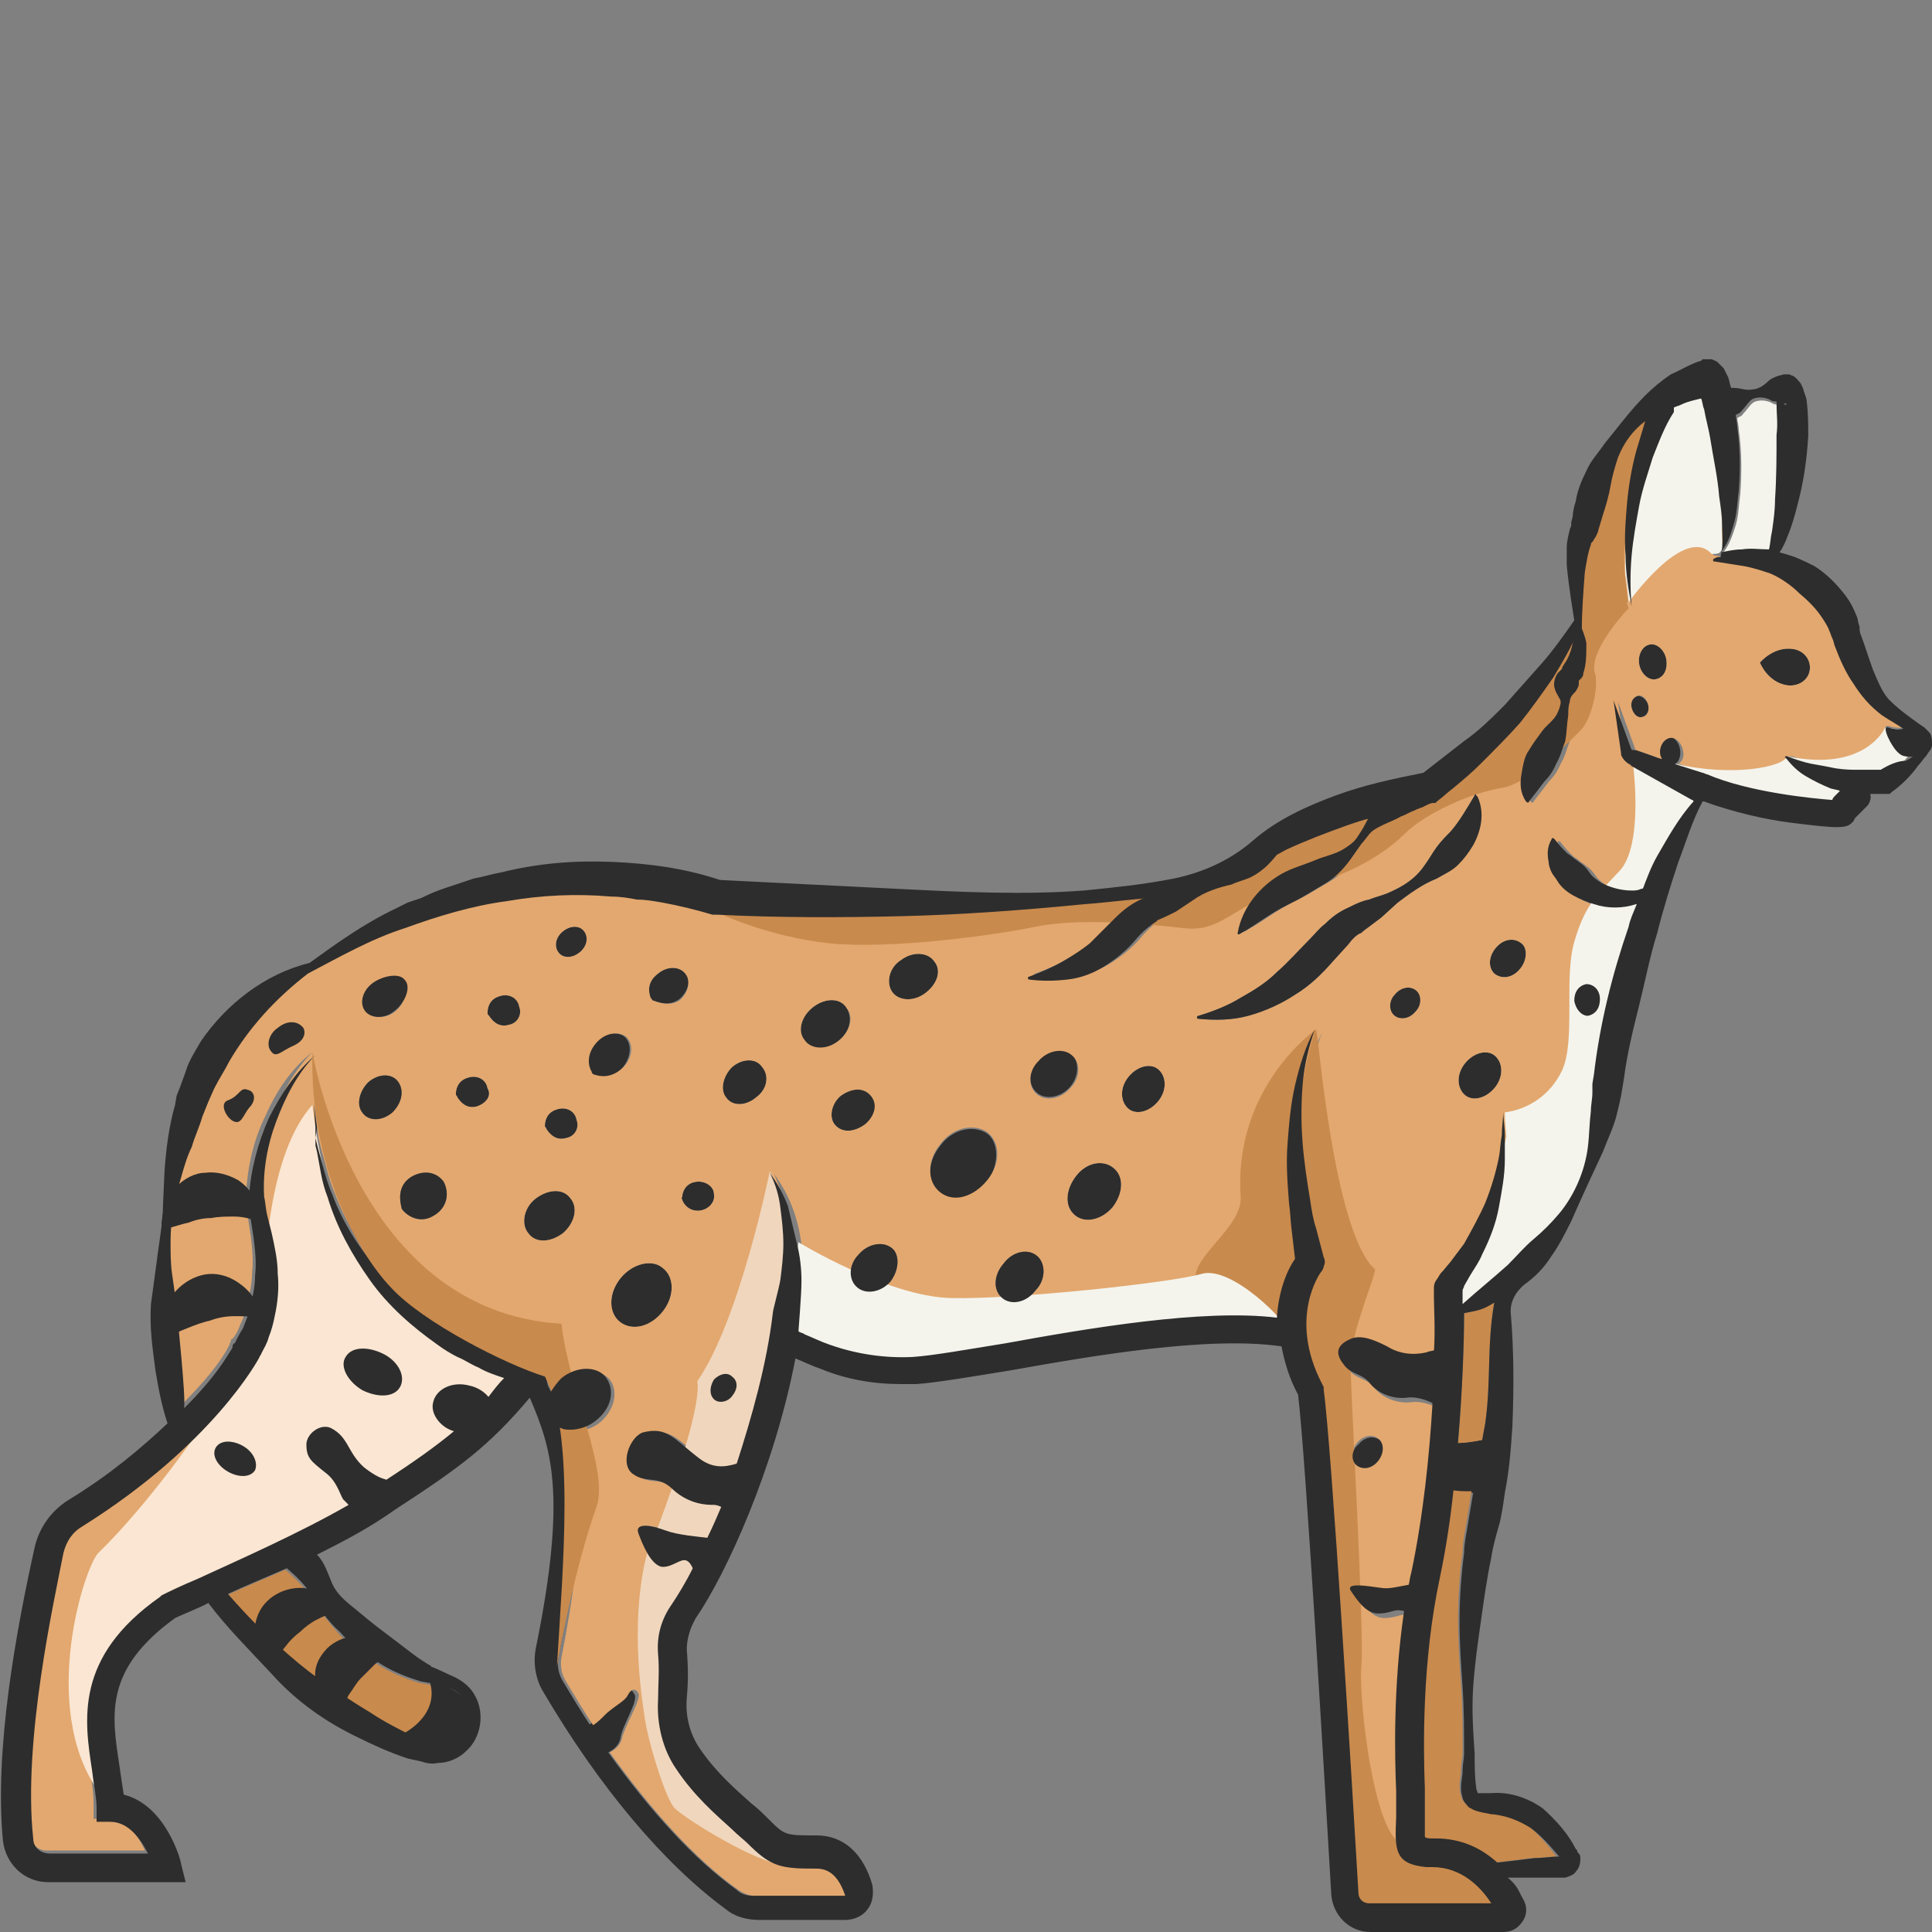 <?xml version="1.0" encoding="utf-8"?>
<!-- Generator: Adobe Illustrator 23.0.0, SVG Export Plug-In . SVG Version: 6.00 Build 0)  -->
<svg version="1.1" id="Layer_1" xmlns="http://www.w3.org/2000/svg" xmlns:xlink="http://www.w3.org/1999/xlink" x="0px" y="0px"
	 viewBox="0 0 128 128" 
width="128" height="128"
style="enable-background:new 0 0 128 128;" xml:space="preserve">
<rect x="0" y="0" width="128" height="128" fill="#808080" stroke="none"/>
<style type="text/css">
	.st0{fill:#2D2D2D;}
	.st1{fill:#C98A4D;}
	.st2{fill:#E3A86F;}
	.st3{fill:#F4F4ED;}
	.st4{fill:#FAE6D2;}
	.st5{fill:#F0D6BD;}
</style>
<g>
	<path class="st0" d="M41.2,70.8c-0.7,0.7-1.5,0.6-1.9,0.4c-0.1,0-0.2-0.1-0.2-0.2c-0.2-0.3-0.4-1.1,0.3-1.9c0.6-0.7,1.5-0.8,2-0.4
		C41.9,69.2,41.8,70.1,41.2,70.8z"/>
	<path class="st0" d="M45,66.2c-0.7,0.5-1.4,0.2-1.7,0.1c-0.1,0-0.1-0.1-0.2-0.2c-0.1-0.3-0.3-1,0.5-1.6c0.6-0.5,1.4-0.5,1.8,0
		C45.8,64.9,45.6,65.7,45,66.2z"/>
	<path class="st0" d="M31.6,73.3c-0.7,0.2-1.1-0.3-1.3-0.6c0-0.1-0.1-0.1-0.1-0.2c0-0.3,0.1-0.9,0.8-1.1c0.6-0.2,1.2,0.1,1.3,0.7
		C32.6,72.6,32.2,73.1,31.6,73.3z"/>
	<path class="st0" d="M37.5,75.4c-0.7,0.2-1.1-0.3-1.3-0.6c0-0.1-0.1-0.1-0.1-0.2c0-0.3,0.1-0.9,0.8-1.1c0.6-0.2,1.2,0.1,1.3,0.7
		C38.4,74.7,38.1,75.3,37.5,75.4z"/>
	<path class="st0" d="M33.7,67.9c-0.7,0.2-1.1-0.3-1.3-0.6c-0.1-0.1-0.1-0.1-0.1-0.2c0-0.3,0.1-0.9,0.8-1.1c0.6-0.2,1.2,0.1,1.3,0.7
		C34.6,67.2,34.3,67.8,33.7,67.9z"/>
	<path class="st0" d="M46.4,80.2c-0.7,0.1-1.1-0.4-1.2-0.7c0-0.1-0.1-0.1,0-0.2c0-0.3,0.2-0.9,0.9-1c0.6-0.1,1.2,0.3,1.2,0.8
		C47.4,79.6,47,80.1,46.4,80.2z"/>
	<path class="st0" d="M119.9,44.4c-0.1,0.7-0.8,1.1-1.5,1c-1.3-0.2-1.8-1.5-1.8-1.5s0.9-1.1,2.2-0.9C119.5,43.1,120,43.7,119.9,44.4
		z"/>
	<path class="st0" d="M37.3,81.7c-0.8,0.6-1.8,0.7-2.3,0c-0.5-0.6-0.3-1.7,0.5-2.3c0.8-0.6,1.8-0.7,2.3,0C38.3,80,38.1,81,37.3,81.7
		z"/>
	<path class="st0" d="M38.4,63.1c-0.5,0.4-1.1,0.4-1.4,0c-0.3-0.4-0.2-1,0.3-1.4c0.5-0.4,1.1-0.4,1.4,0C39,62.1,38.9,62.7,38.4,63.1
		z"/>
	<path class="st0" d="M50.1,72.7c-0.7,0.6-1.6,0.6-2,0c-0.4-0.5-0.2-1.4,0.4-2c0.7-0.6,1.6-0.6,2,0C51,71.3,50.8,72.2,50.1,72.7z"/>
	<path class="st0" d="M57.3,74.5c-0.7,0.5-1.5,0.6-2,0c-0.4-0.5-0.2-1.4,0.4-1.9c0.7-0.5,1.5-0.6,2,0S58,74,57.3,74.5z"/>
	<path class="st0" d="M55.5,69c-0.8,0.6-1.8,0.6-2.2-0.1c-0.5-0.6-0.2-1.6,0.6-2.2c0.8-0.6,1.8-0.6,2.2,0.1
		C56.5,67.5,56.3,68.4,55.5,69z"/>
	<path class="st0" d="M61.3,65.8c-0.8,0.6-1.8,0.5-2.2-0.1c-0.4-0.6-0.2-1.6,0.6-2.1c0.8-0.6,1.8-0.5,2.2,0.1
		C62.4,64.3,62.1,65.2,61.3,65.8z"/>
	<path class="st0" d="M70.9,72c-0.6,0.7-1.6,0.9-2.2,0.4c-0.6-0.5-0.6-1.5,0.1-2.2c0.6-0.7,1.6-0.9,2.2-0.4
		C71.5,70.3,71.5,71.3,70.9,72z"/>
	<path class="st0" d="M76.7,73c-0.6,0.7-1.5,0.9-2,0.4c-0.5-0.5-0.5-1.4,0.1-2.1c0.6-0.7,1.5-0.9,2-0.4C77.3,71.4,77.3,72.3,76.7,73
		z"/>
	<path class="st0" d="M99,72.1c-0.6,0.7-1.5,0.9-2,0.4c-0.5-0.5-0.5-1.4,0.1-2.1c0.6-0.7,1.5-0.9,2-0.4C99.6,70.5,99.6,71.4,99,72.1
		z"/>
	<path class="st0" d="M73.7,80c-0.7,0.8-1.8,1.1-2.5,0.5c-0.7-0.6-0.6-1.7,0.1-2.6c0.7-0.9,1.8-1.1,2.5-0.5
		C74.5,78,74.4,79.1,73.7,80z"/>
	<path class="st0" d="M100.7,64.2c-0.5,0.6-1.2,0.7-1.7,0.3c-0.4-0.4-0.4-1.1,0.1-1.7c0.5-0.6,1.2-0.7,1.7-0.3
		C101.2,62.8,101.2,63.6,100.7,64.2z"/>
	<path class="st0" d="M109.7,45c-0.5,0.1-1-0.4-1.1-1c-0.1-0.6,0.2-1.2,0.7-1.3c0.5-0.1,1,0.4,1.1,1C110.5,44.4,110.2,44.9,109.7,45
		z"/>
	<path class="st0" d="M109.2,46.7c0.1,0.4-0.1,0.7-0.4,0.8s-0.6-0.2-0.7-0.6c-0.1-0.4,0.1-0.7,0.4-0.8
		C108.8,46.1,109.1,46.4,109.2,46.7z"/>
	<path class="st0" d="M93.8,67c-0.4,0.5-1,0.6-1.4,0.3c-0.4-0.3-0.4-1,0-1.4c0.4-0.5,1-0.6,1.4-0.3C94.2,65.9,94.2,66.6,93.8,67z"/>
	<path class="st0" d="M111,50.6c-0.1,0.1-0.2,0.1-0.3,0.1c-0.3,0.1-0.6-0.2-0.8-0.5c0-0.1-0.1-0.2-0.1-0.3c-0.1-0.5,0.2-1,0.6-1.1
		c0.4-0.1,0.8,0.3,0.9,0.8C111.4,50.1,111.2,50.5,111,50.6z"/>
	<path class="st0" d="M90.3,85.8c-0.3,0.4-0.9,0.5-1.2,0.3c-0.3-0.3-0.3-0.8,0-1.3c0.4-0.4,0.9-0.5,1.2-0.3
		C90.6,84.9,90.6,85.4,90.3,85.8z"/>
	<path class="st0" d="M43.9,86.9c-0.8,1-2,1.3-2.8,0.7c-0.8-0.6-0.8-1.9,0-2.9c0.8-1,2.1-1.3,2.8-0.7C44.7,84.6,44.7,85.9,43.9,86.9
		z"/>
	<path class="st0" d="M65.4,78.3c-0.8,1.1-2.2,1.4-3.1,0.8c-0.9-0.7-0.9-2.1,0-3.2c0.8-1.1,2.2-1.4,3.1-0.8
		C66.2,75.7,66.2,77.2,65.4,78.3z"/>
	<path class="st0" d="M41.1,115.2c-0.1,0.4-0.4,0.7-0.8,0.9c-0.4,0.2-0.9,0.3-0.9,0.3l-1-1.8c0.3-0.1,0.4-0.2,0.6-0.3
		c0.3-0.2,0.5-0.4,0.9-0.8c0.7-0.6,1.2-0.8,1.4-1.2c0.2-0.4,0.5-0.5,0.7-0.1C42.4,112.6,41.2,114.3,41.1,115.2z"/>
	<path class="st0" d="M98.9,95.2c0,0-0.2,2.6-0.3,3.5c-0.2,0.2-0.5,0.2-1,0.2c-0.4,0-1,0-1.4-0.1c-0.4-0.1-0.8-0.1-0.8-0.1
		s0.2-2,0.3-3.1c0.1,0.1,0.5,0.1,0.9,0c0.5,0,1.1-0.1,1.6-0.2C98.6,95.3,98.8,95.2,98.9,95.2z"/>
	<path class="st1" d="M99,86.3c-0.5,2.8-0.2,5.2-0.6,8l-0.2,1.1c-0.5,0.1-1.1,0.2-1.6,0.2C96.9,92,97,88.9,97,87
		C97.9,86.8,98.1,86.8,99,86.3z"/>
	<path class="st1" d="M103.1,123c-0.5,0-1,0.1-1.6,0.1c-0.8,0.1-1.6,0.2-2.5,0.3c-1-0.9-2.3-1.6-4.1-1.6l-0.3,0
		c-0.1,0-0.3,0-0.4-0.1c0-0.3,0-0.8,0-1.3l0-0.5c0-0.3,0-0.7,0-1.4c-0.1-2.7-0.2-8.4,1-14c0.4-1.9,0.7-3.9,0.9-5.8
		c0.4,0.1,0.9,0.1,1.4,0.1l-0.3,1.8c-0.1,0.7-0.3,1.5-0.3,2.2c-0.2,1.5-0.3,3-0.3,4.5c0,1.5,0.1,3,0.2,4.4c0.1,1.5,0.1,2.9,0.1,4.4
		c0,0.3-0.1,0.7-0.1,1.1c0,0.4-0.1,0.7-0.1,1.1c0,0.2,0,0.4,0.1,0.7c0,0.1,0.1,0.3,0.3,0.5c0.1,0.2,0.3,0.2,0.4,0.3
		c0.5,0.2,0.8,0.2,1.2,0.3l0.1,0c0.9,0.1,1.7,0.4,2.5,0.9C102,121.6,102.6,122.3,103.1,123z"/>
	<path class="st1" d="M30.1,115.4c-0.4,0.3-0.9,0.3-1.3,0.3c-0.2,0-0.4-0.1-0.6-0.2l-0.8-0.3c-1-0.5-2-1-2.9-1.6
		c-1-0.6-1.9-1.2-2.8-1.8c-0.9-0.6-1.8-1.3-2.6-2c-1.4-1.2-2.8-2.6-4.1-4.1c1.3-0.6,2.3-1,3.9-1.7c0.6,0.5,1.2,1.1,1.6,1.7
		c0.6,0.9,1.2,1.7,1.9,2.5c0.7,0.8,1.6,1.5,2.5,2c0.9,0.6,1.9,1,2.9,1.3l0,0c0.6,0.1,1.1,0.2,1.7,0.4c0.5,0.1,0.9,0.4,1.2,0.9
		C31.2,113.6,30.9,114.9,30.1,115.4z"/>
	<path class="st2" d="M125.1,48.1c0.7,0.2,1,0.1,1.3,0c-0.6-0.4-1.1-0.7-1.7-1.1c-0.8-0.5-1.4-1.3-1.9-2.1c-0.5-0.8-0.8-1.6-1.2-2.4
		c-0.1-0.2-0.2-0.4-0.2-0.6c-0.1-0.2-0.1-0.3-0.2-0.5c-0.2-0.3-0.3-0.6-0.5-0.9c-0.4-0.6-0.9-1.1-1.5-1.6c-0.6-0.5-1.3-0.9-1.9-1.3
		l0,0c-0.6-0.2-1.2-0.3-1.8-0.5c-0.6-0.1-1.3-0.2-1.9-0.3c-0.1,0-0.1-0.1-0.1-0.1c0,0,0-0.1,0.1-0.1c0.1,0,0.3,0,0.4-0.1
		c0,0,0-0.1,0-0.1v0c0.2-0.6,0.1-1.3,0.1-1.9c0-0.7-0.1-1.3-0.2-2c-0.2-1.3-0.4-2.6-0.6-3.9c-0.1-0.6-0.2-1.3-0.4-1.9
		c-0.1-0.3-0.1-0.5-0.2-0.7c-0.4,0.1-0.9,0.3-1.3,0.4c-0.2,0.1-0.3,0.1-0.5,0.2c0,0.1,0,0.1,0,0.2c0,0,0,0.1,0,0.1l0,0
		c-0.5,0.9-1,2-1.4,3c-0.4,1-0.7,2.1-0.9,3.2c-0.3,1.1-0.4,2.2-0.5,3.3c-0.1,1.1-0.1,2.3,0,3.4c-0.2-1.1-0.4-2.3-0.4-3.4
		c-0.1-1.2,0-2.3,0.1-3.5c0.1-1.2,0.3-2.3,0.6-3.4c0.2-0.7,0.3-1.3,0.6-2c-0.8,0.6-1.5,1.4-1.8,2.4c-0.2,0.6-0.4,1.3-0.5,1.9
		c-0.1,0.6-0.3,1.2-0.5,1.9c-0.1,0.3-0.2,0.6-0.3,1c-0.1,0.2-0.1,0.3-0.2,0.5c0,0.1-0.1,0.2-0.2,0.3c-0.1,0.1-0.1,0.1-0.1,0.2
		c-0.2,0.4-0.3,1.1-0.4,1.8c-0.1,1.3-0.2,2.6-0.2,3.9c0.2,0.4,0.4,0.9,0.5,1.4c0.1,0.6,0.1,1.2-0.1,1.8c0,0.2-0.1,0.3-0.2,0.4
		l-0.1,0.1c0,0,0,0.1,0,0.1l0,0.1c0,0.2-0.1,0.3-0.2,0.5c-0.2,0.2-0.4,0.4-0.4,0.7c-0.1,0.3-0.1,0.6-0.1,0.9
		c-0.1,0.6-0.1,1.2-0.2,1.7c-0.2,0.5-0.3,1-0.6,1.5c-0.2,0.5-0.5,0.9-0.8,1.2c-0.3,0.4-0.6,0.8-1,1.3h0c0,0.1-0.1,0.1-0.2,0
		c0,0,0,0,0,0c-0.4-0.6-0.4-1.2-0.3-1.8c0.1-0.6,0.2-1.2,0.5-1.6c0.3-0.5,0.6-0.9,0.9-1.3c0.3-0.4,0.8-0.7,1-1.2
		c0.1-0.2,0.2-0.5,0.2-0.7c0-0.2-0.3-0.5-0.4-0.9c-0.1-0.3,0-0.7,0.2-1c0.1-0.1,0.1-0.1,0.2-0.2l0.1-0.1l0-0.1
		c0.1-0.1,0.1-0.2,0.2-0.3c0.4-0.6,0.6-1.5,0.6-2.4c-0.5,1-1,2.1-1.6,3c-0.7,1.1-1.4,2.1-2.2,3c-0.8,0.9-1.7,1.9-2.6,2.7
		c-0.6,0.5-1.2,1.1-1.8,1.6l0,0c-0.3,0.5-0.7,0.8-1.2,1.2c-0.2,0.1-0.4,0.2-0.6,0.3c-0.1,0-0.2,0.1-0.3,0.1l-0.2,0.1
		c-0.3,0.1-0.6,0.3-0.9,0.4c-0.5,0.3-1.2,0.5-1.8,0.9c-0.3,0.2-0.5,0.6-0.8,0.9l-0.7,1c-0.5,0.7-1.1,1.3-1.8,1.7
		c-0.7,0.4-1.3,0.8-1.9,1.1c-0.6,0.3-1.2,0.6-1.8,1c-0.6,0.4-1.2,0.8-1.9,1.2c-0.1,0-0.1,0-0.1,0c0,0,0-0.1,0-0.1
		c0.3-1.7,1.5-3.1,2.9-3.9c0.7-0.4,1.5-0.6,2.2-0.9c0.7-0.3,1.4-0.4,2-0.8c0.3-0.2,0.6-0.4,0.8-0.7c0.2-0.3,0.4-0.6,0.6-1
		c0.1-0.2,0.2-0.3,0.2-0.5c-0.6,0.2-1.1,0.3-1.7,0.5c-1.4,0.4-2.7,0.9-4,1.6c-0.3,0.4-0.6,0.8-1,1.2c-0.3,0.3-0.7,0.6-1.1,0.8
		c-0.4,0.2-0.9,0.3-1.3,0.5c-0.9,0.2-1.8,0.5-2.5,1l-1.2,0.8c-0.4,0.2-0.8,0.4-1.3,0.6l0.1,0c-0.5,0.3-1,0.7-1.5,1.3
		c-0.5,0.6-1.2,1.2-2,1.7c-0.8,0.5-1.6,0.8-2.5,0.9c-0.9,0.1-1.7,0.1-2.5,0c-0.1,0-0.1-0.1-0.1-0.1c0,0,0-0.1,0.1-0.1
		c0.8-0.3,1.5-0.6,2.2-1c0.7-0.4,1.3-0.8,1.8-1.2c0.5-0.5,1-1,1.6-1.6c0.6-0.6,1.3-1.2,2.3-1.5c-1.4,0.2-2.8,0.3-4.3,0.4
		c-4,0.4-8.1,0.7-12.2,0.8c-4.1,0.1-8.1,0-12.2-0.1l-0.1,0l-0.2,0c-1.1-0.3-2.2-0.6-3.3-0.8c-0.6-0.1-1.1-0.2-1.7-0.2
		c-0.6-0.1-1.1-0.1-1.7-0.2c-2.3-0.1-4.6,0-6.9,0.3c-2.3,0.3-4.6,1-6.8,1.8c-2.2,0.8-4.3,1.9-6.4,3v0c0,0,0,0,0,0
		C18,66,16.2,67.9,15,70.1c-0.3,0.6-0.7,1.2-1,1.8l-0.4,0.9l-0.2,0.5l-0.2,0.5c-0.2,0.7-0.5,1.3-0.7,2c-0.2,0.7-0.5,1.3-0.7,2
		c-0.4,1.4-0.7,2.8-0.7,4.2c0,0.7,0,1.4,0.1,2.2c0.1,0.7,0.2,1.4,0.3,2.1c0.2,1.4,0.6,5.8,0.5,6.8c2.2-2.2,2.9-3.4,3.2-4
		c0-0.1,0.1-0.2,0.1-0.3c0,0,0-0.1,0.1-0.1l0,0c0.2-0.2,0.4-0.6,0.5-0.9c0.2-0.4,0.3-0.7,0.4-1.1c0.2-0.8,0.4-1.6,0.4-2.4
		c0.1-0.8,0-1.7-0.1-2.5l-0.2-1.3c-0.1-0.5-0.1-0.9-0.1-1.4c0.1-1.8,0.5-3.6,1.3-5.2c0.7-1.6,1.7-3.1,3.1-4.2
		c-1.2,1.2-2.1,2.8-2.6,4.4c-0.6,1.6-0.9,3.3-0.8,5c0,0.4,0.1,0.8,0.2,1.2l0.3,1.2c0.2,0.9,0.4,1.8,0.4,2.7c0,0.9,0,1.9-0.2,2.8
		c-0.1,0.5-0.2,0.9-0.4,1.4c-0.1,0.4-0.3,0.7-0.5,1.1c0,0.1,0,0.1-0.1,0.2c-0.1,0.2-3.1,5.8-11.7,11.2c-0.6,0.4-1.1,1.1-1.3,1.8
		c-0.7,3.1-2.7,12.4-2,18.9c0.1,0.6,0.5,1,1.1,1l6.5,0c-0.4-0.9-1.2-2.1-2.5-2.1H6.2v-0.9c0-0.8-0.1-1.6-0.3-2.5
		c-0.5-3.4-1.2-7.5,4.5-11.5l0.1-0.1c0.4-0.2,1.2-0.6,2.4-1.1c2.6-1.2,6.7-2.9,10-4.9c-0.1-0.1-0.1-0.1-0.2-0.2
		c-0.2-0.1-0.4-1.2-1.2-1.8c-1-0.8-1.3-1-1.3-1.9c0-0.7,0.9-1.4,1.6-1.1c1.2,0.6,1.1,1.6,2.2,2.6c0.5,0.4,1,0.7,1.4,0.8
		c1.9-1.3,3.3-2.3,4.6-3.3c-0.9-0.3-1.5-1.2-1.3-1.9c0.2-0.9,1.3-1.4,2.4-1.1c0.5,0.1,1,0.4,1.3,0.8c0.3-0.4,0.7-0.8,1-1.2
		c-0.6-0.2-1.1-0.4-1.7-0.7c-0.5-0.2-0.9-0.5-1.4-0.7c-0.5-0.3-0.9-0.6-1.3-0.8c-1.7-1.2-3.3-2.6-4.5-4.3c-1.2-1.7-2.2-3.5-2.8-5.5
		c-0.4-1-0.5-2-0.7-3l-0.1-0.4l0-0.4l0-0.8l-0.1-1.5l0.2,1.5l0.1,0.8l0.1,0.4l0.1,0.4c0.3,1,0.5,2,0.9,2.9c0.7,1.9,1.8,3.6,3.1,5.1
		c1.3,1.5,2.9,2.7,4.6,3.7c0.4,0.2,0.9,0.5,1.3,0.7c0.5,0.2,0.9,0.4,1.3,0.6c0.9,0.3,1.9,0.6,2.7,0.8l0.1,0c1,0.1,1,1.5,1.2,1.8
		c0.1,0.2,0.2,0.4,0.3,0.6c0.2-0.3,0.4-0.6,0.7-0.9c1-0.8,2.3-0.8,2.9-0.1c0.6,0.8,0.3,2-0.6,2.8c-0.6,0.5-1.4,0.7-2.1,0.6
		c0.9,2.9,1.1,6.9-0.5,15c-0.1,0.6,0,1.1,0.3,1.6c0.6,1,1.2,2,1.8,2.9c0.3-0.2,0.5-0.4,0.9-0.8c0.7-0.6,1.2-0.8,1.4-1.2
		c0.2-0.4,0.5-0.5,0.7-0.1c0.2,0.4-0.9,2.1-1.1,3c-0.1,0.4-0.4,0.7-0.8,0.9c2.8,3.9,5.7,7.1,8.5,9.1c0.3,0.2,0.7,0.4,1.1,0.4h6.1
		c-0.4-1.2-1-1.8-1.9-1.8c-2.4,0-2.9-0.1-4.6-1.7c-0.3-0.3-0.6-0.6-1-0.9c-1.1-1-2.5-2.2-3.7-4c-0.9-1.3-1.3-2.9-1.2-4.6
		c0.1-1,0.1-1.9,0-3c-0.1-1.1,0.3-2.3,0.9-3.3c0.4-0.6,0.9-1.4,1.4-2.4v0c-0.1-0.2-0.2-0.4-0.4-0.5c-0.4-0.2-1,0.5-1.7,0.4
		c-0.7-0.2-1.2-1.4-1.5-2.2c-0.3-0.8,1-0.5,1.8-0.2c0.8,0.3,2.1,0.4,2.9,0.5c0.3-0.6,0.6-1.3,0.9-2c-0.2-0.1-0.4-0.1-0.5-0.1
		c-0.3,0-1.5,0-2.6-1c-1-1-1.7-0.4-2.6-1c-1-0.6-0.3-2.5,0.6-2.8c1.6-0.4,2,0.4,3.7,1.7c0.9,0.7,1.7,0.6,2.4,0.4
		c1.1-3.1,2-6.6,2.4-10c0-0.2,0.1-0.3,0.2-0.4c0.1-0.6,0.3-1.2,0.4-1.8c0.1-0.8,0.2-1.6,0.2-2.4c0-0.8,0-1.6-0.2-2.4
		c-0.1-0.8-0.4-1.6-0.7-2.3c0.5,0.7,0.9,1.4,1.2,2.2c0.3,0.8,0.5,1.6,0.6,2.5c0.1,0.8,0.2,1.7,0.3,2.5c0,0.9-0.2,3.2-0.2,3.3
		c0.1,0,0.2,0.1,0.4,0.2c0.5,0.2,1.1,0.5,1.7,0.7c1.7,0.7,3.6,1,5.5,0.8c1.3-0.1,3.5-0.5,6.1-0.9c5.6-1,13.1-2.3,18.2-1.6
		c0.1-1.8,0.7-3.2,1.2-3.9l-0.2-1.7c-0.1-0.7-0.1-1.3-0.2-2c-0.1-1.3-0.1-2.6-0.1-3.9c0.1-1.3,0.2-2.6,0.5-3.9
		c0.3-1.3,0.7-2.5,1.3-3.7c-0.5,1.2-0.7,2.5-0.8,3.7c-0.1,1.3-0.1,2.5,0,3.8c0.1,1.3,0.3,2.5,0.5,3.8c0.1,0.6,0.3,1.2,0.4,1.9
		l0.5,1.9c0.1,0.2,0,0.4,0,0.6c0,0.2-0.1,0.3-0.2,0.4c0,0-2.2,3,0.1,7.4l0.1,0.2l0,0.2c0.5,3.6,1.8,26.4,2.3,33.3
		c0,0.4,0.4,0.7,0.7,0.7h8.1c-0.7-1.1-2-2.4-3.9-2.4l-0.1,0l-0.3,0c-2.1-0.3-2.1-1.1-2-3.3l0-0.5c0-0.2,0-0.7,0-1.2
		c-0.1-2.4-0.2-6.9,0.5-11.8c-0.1-0.1-0.2-0.1-0.3-0.1c-0.4-0.1-0.7,0.2-1.5,0.2c-0.8,0-1.4-0.9-1.8-1.5c-0.4-0.6,1.2-0.3,2-0.2
		c0.5,0.1,1.2-0.1,1.8-0.2c0.1-0.3,0.1-0.6,0.2-0.9c0.8-3.8,1.2-7.8,1.4-11.1c-0.4-0.2-1.1-0.5-1.8-0.4c-0.8,0.1-1.8-0.2-2.4-0.9
		c-0.5-0.7-1.2-0.6-1.7-1.2c-0.5-0.6-0.8-1.3,0.4-1.8c0.7-0.3,1.6,0.1,2.4,0.5c0.8,0.5,1.7,0.6,2.6,0.4c0.2-0.1,0.5-0.1,0.7-0.2
		c0-1.7,0-2.9,0-3.7c0-0.1,0-0.2,0-0.3c0-0.1,0-0.1,0-0.2c0-0.2,0.1-0.4,0.1-0.5l0.2-0.3c0.1-0.2,0.2-0.3,0.3-0.4l0.5-0.6
		c0.3-0.4,0.6-0.8,0.9-1.2c0.6-0.8,1.1-1.7,1.4-2.7c0.4-0.9,0.7-1.9,0.9-3c0.1-0.5,0.2-1,0.2-1.5c0.1-0.5,0.1-1,0.1-1.6
		c0,0.5,0.1,1,0.1,1.6c0,0.5,0,1.1,0,1.6c0,1.1-0.2,2.1-0.4,3.2c-0.2,1.1-0.6,2.1-1.1,3.1c-0.2,0.5-0.5,1-0.8,1.4l-0.4,0.7
		c0,0.1-0.1,0.2-0.1,0.3c0,0,0,0,0,0c0,0.1,0,0.1,0,0.2c0,0,0,0.1,0,0.1c0,0.2,0,0.4,0,0.6c1.1-0.8,2.1-1.7,3-2.6
		c0.6-0.5,1.1-1.1,1.7-1.7c0.6-0.5,1.2-1.1,1.7-1.7c1.1-1.2,1.7-2.8,1.9-4.4c0.1-0.8,0.2-1.6,0.2-2.4c0-0.4,0.1-0.8,0.1-1.2l0-0.6
		l0.1-0.6c0.3-3.4,1.1-6.7,2.3-9.8c0.2-0.5,0.3-0.9,0.5-1.4c0,0,0,0-0.1,0c-0.9,0.3-1.9,0.3-2.8,0c-0.9-0.3-1.9-0.7-2.4-1.5
		c-0.1-0.2-0.3-0.4-0.4-0.6c-0.1-0.2-0.2-0.5-0.2-0.7c-0.1-0.5-0.1-1,0.2-1.5c0-0.1,0.1-0.1,0.2,0c0,0,0,0,0,0l0,0
		c0.3,0.4,0.5,0.6,0.8,0.9c0.1,0.1,0.3,0.2,0.4,0.3c0.1,0.1,0.3,0.2,0.4,0.3c0.3,0.2,0.5,0.4,0.7,0.7c0.2,0.3,0.5,0.5,0.8,0.7
		c0.6,0.3,1.3,0.5,2,0.5c0.2,0,0.4,0,0.6-0.1v0c0.3-0.8,0.7-1.5,1-2.3c0.7-1.3,1.4-2.5,2.4-3.6c0,0-0.1,0-0.1-0.1l-4.1-2.3l0.1,0
		c-0.3-0.1-0.6-0.4-0.7-0.7l0-0.1l0,0l-0.5-3.5l1.2,3.3l0-0.1c0.1,0.1,0.2,0.1,0.2,0.1l0.1,0l1.4,0.5c0-0.1-0.1-0.2-0.1-0.3
		c-0.1-0.5,0.2-1,0.6-1.1c0.4-0.1,0.8,0.3,0.9,0.8c0.1,0.4,0,0.7-0.3,0.9l1.9,0.6c0.1,0,0.2,0,0.3,0.1c2.7,1.2,6.9,1.6,8.3,1.7
		c0.1-0.1,0.2-0.2,0.2-0.3c0.1-0.1,0.2-0.2,0.3-0.3c-0.2-0.1-0.5-0.1-0.7-0.2c-0.6-0.2-1.1-0.4-1.6-0.8c-0.5-0.3-1-0.7-1.3-1.2
		c0,0,0-0.1,0-0.1c0,0,0,0,0.1,0c0,0,0,0,0,0c0.6,0.2,1.1,0.3,1.6,0.5c0.5,0.1,1,0.2,1.6,0.3c0.5,0.1,1,0.1,1.6,0.1
		c0.5,0,0.9,0,1.4,0c0.5-0.3,1.1-0.6,1.6-0.9c-0.1,0-0.3-0.1-0.4-0.2C125.2,49.5,124.5,48,125.1,48.1z M16.9,97.4
		c-0.3,0.5-1.1,0.5-1.8,0.1c-0.7-0.4-1.1-1.1-0.8-1.6c0.3-0.5,1.1-0.5,1.8-0.1C16.8,96.2,17.1,96.9,16.9,97.4z M23,89.8
		c0.4-0.7,1.5-0.7,2.5-0.2c1,0.6,1.5,1.6,1.1,2.2c-0.4,0.7-1.5,0.7-2.5,0.2C23.1,91.5,22.6,90.5,23,89.8z M24.7,65.2
		c0.6-0.5,1.5-0.5,1.9,0c0.4,0.5,0.2,1.3-0.4,1.8c-0.6,0.5-1.5,0.5-1.9,0C23.9,66.6,24,65.8,24.7,65.2z M26,73.7
		c-0.7,0.6-1.6,0.6-2,0c-0.4-0.5-0.2-1.4,0.4-2c0.7-0.6,1.6-0.6,2,0C26.8,72.3,26.6,73.1,26,73.7z M28.8,80.5
		c-0.9,0.6-1.7,0.1-2-0.2c-0.1-0.1-0.2-0.2-0.2-0.3c-0.1-0.4-0.3-1.4,0.6-2c0.8-0.5,1.7-0.4,2.2,0.3C29.8,79.1,29.6,80,28.8,80.5z
		 M31.6,73.3c-0.7,0.2-1.1-0.3-1.3-0.6c0-0.1-0.1-0.1-0.1-0.2c0-0.3,0.1-0.9,0.8-1.1c0.6-0.2,1.2,0.1,1.3,0.7
		C32.6,72.6,32.2,73.1,31.6,73.3z M33.7,67.9c-0.7,0.2-1.1-0.3-1.3-0.6c-0.1-0.1-0.1-0.1-0.1-0.2c0-0.3,0.1-0.9,0.8-1.1
		c0.6-0.2,1.2,0.1,1.3,0.7C34.6,67.2,34.3,67.8,33.7,67.9z M37.3,81.7c-0.8,0.6-1.8,0.7-2.3,0c-0.5-0.6-0.3-1.7,0.5-2.3
		c0.8-0.6,1.8-0.7,2.3,0C38.3,80,38.1,81,37.3,81.7z M37.5,75.4c-0.7,0.2-1.1-0.3-1.3-0.6c0-0.1-0.1-0.1-0.1-0.2
		c0-0.3,0.1-0.9,0.8-1.1c0.6-0.2,1.2,0.1,1.3,0.7C38.4,74.7,38.1,75.3,37.5,75.4z M38.4,63.1c-0.5,0.4-1.1,0.4-1.4,0
		c-0.3-0.4-0.2-1,0.3-1.4c0.5-0.4,1.1-0.4,1.4,0C39,62.1,38.9,62.7,38.4,63.1z M39.4,71.2c-0.1,0-0.2-0.1-0.2-0.2
		c-0.2-0.3-0.4-1.1,0.3-1.9c0.6-0.7,1.5-0.8,2-0.4c0.5,0.5,0.4,1.4-0.2,2C40.5,71.5,39.7,71.3,39.4,71.2z M43.9,86.9
		c-0.8,1-2,1.3-2.8,0.7c-0.8-0.6-0.8-1.9,0-2.9c0.8-1,2.1-1.3,2.8-0.7C44.7,84.6,44.7,85.9,43.9,86.9z M43.3,66.3
		c-0.1,0-0.1-0.1-0.2-0.2c-0.1-0.3-0.3-1,0.5-1.6c0.6-0.5,1.4-0.5,1.8,0c0.4,0.5,0.2,1.3-0.4,1.8C44.3,66.7,43.6,66.4,43.3,66.3z
		 M46.4,80.2c-0.7,0.1-1.1-0.4-1.2-0.7c0-0.1-0.1-0.1,0-0.2c0-0.3,0.2-0.9,0.9-1c0.6-0.1,1.2,0.3,1.2,0.8
		C47.4,79.6,47,80.1,46.4,80.2z M48.5,92.5c-0.3,0.4-0.9,0.5-1.2,0.2c-0.3-0.3-0.3-0.8,0-1.3c0.4-0.4,0.9-0.5,1.2-0.2
		C48.9,91.5,48.9,92,48.5,92.5z M50.1,72.7c-0.7,0.6-1.6,0.6-2,0c-0.4-0.5-0.2-1.4,0.4-2c0.7-0.6,1.6-0.6,2,0
		C51,71.3,50.8,72.2,50.1,72.7z M53.3,68.9c-0.5-0.6-0.2-1.6,0.6-2.2c0.8-0.6,1.8-0.6,2.2,0.1c0.5,0.6,0.2,1.6-0.6,2.2
		C54.7,69.6,53.7,69.5,53.3,68.9z M55.3,74.5c-0.4-0.5-0.2-1.4,0.4-1.9c0.7-0.5,1.5-0.6,2,0s0.2,1.4-0.4,1.9
		C56.6,75,55.8,75.1,55.3,74.5z M59,84.9c-0.6,0.7-1.6,0.9-2.2,0.4c-0.6-0.5-0.6-1.5,0.1-2.2c0.6-0.7,1.6-0.9,2.2-0.4
		C59.6,83.1,59.6,84.1,59,84.9z M61.3,65.8c-0.8,0.6-1.8,0.5-2.2-0.1c-0.4-0.6-0.2-1.6,0.6-2.1c0.8-0.6,1.8-0.5,2.2,0.1
		C62.4,64.3,62.1,65.2,61.3,65.8z M62.3,79c-0.9-0.7-0.9-2.1,0-3.2c0.8-1.1,2.2-1.4,3.1-0.8c0.9,0.7,0.9,2.1,0,3.2
		C64.5,79.3,63.2,79.7,62.3,79z M68.6,85.5c-0.6,0.8-1.6,1-2.2,0.5c-0.6-0.5-0.6-1.5,0.1-2.3c0.6-0.8,1.6-1,2.2-0.5
		C69.3,83.7,69.3,84.8,68.6,85.5z M68.7,72.5c-0.6-0.5-0.6-1.5,0.1-2.2c0.6-0.7,1.6-0.9,2.2-0.4c0.6,0.5,0.6,1.5-0.1,2.2
		C70.3,72.8,69.3,73,68.7,72.5z M73.7,80c-0.7,0.8-1.8,1.1-2.5,0.5c-0.7-0.6-0.6-1.7,0.1-2.6c0.7-0.9,1.8-1.1,2.5-0.5
		C74.5,78,74.4,79.1,73.7,80z M76.7,73c-0.6,0.7-1.5,0.9-2,0.4c-0.5-0.5-0.5-1.4,0.1-2.1c0.6-0.7,1.5-0.9,2-0.4
		C77.3,71.4,77.3,72.3,76.7,73z M89.9,95.6c0.4-0.5,1-0.6,1.4-0.3c0.4,0.3,0.4,1,0,1.4c-0.4,0.5-1,0.6-1.4,0.3
		C89.5,96.8,89.5,96.1,89.9,95.6z M90.3,85.8c-0.3,0.4-0.9,0.5-1.2,0.3c-0.3-0.3-0.3-0.8,0-1.3c0.4-0.4,0.9-0.5,1.2-0.3
		C90.6,84.9,90.6,85.4,90.3,85.8z M93.8,67c-0.4,0.5-1,0.6-1.4,0.3c-0.4-0.3-0.4-1,0-1.4c0.4-0.5,1-0.6,1.4-0.3
		C94.2,65.9,94.2,66.6,93.8,67z M95.2,58.2c-1,0.4-1.8,1-2.6,1.6l-1.1,1c-0.4,0.3-0.8,0.6-1.2,0.9l-0.1,0.1
		c-0.3,0.1-0.6,0.4-0.9,0.8l-1,1.1c-0.7,0.8-1.5,1.6-2.5,2.2c-0.9,0.6-2,1.1-3.1,1.4c-1.1,0.3-2.2,0.3-3.3,0.2
		c-0.1,0-0.1-0.1-0.1-0.1c0,0,0-0.1,0.1-0.1c1-0.3,2-0.7,2.8-1.2c0.9-0.5,1.7-1,2.4-1.7c0.7-0.6,1.4-1.4,2.1-2.1
		c0.4-0.4,0.7-0.8,1.1-1.1c0.4-0.4,0.9-0.8,1.6-1.1c0.4-0.2,0.8-0.4,1.3-0.5c0.5-0.2,1-0.3,1.4-0.5c0.9-0.4,1.7-0.9,2.3-1.8
		c0.3-0.4,0.5-0.8,0.8-1.2c0.3-0.4,0.6-0.7,0.9-1c0.6-0.7,1-1.4,1.6-2.4c0-0.1,0.1-0.1,0.1,0c0,0,0,0,0.1,0.1
		c0.4,1.1,0.1,2.3-0.4,3.2c-0.3,0.5-0.6,0.9-1,1.3C96.2,57.7,95.7,57.9,95.2,58.2z M99,72.1c-0.6,0.7-1.5,0.9-2,0.4
		c-0.5-0.5-0.5-1.4,0.1-2.1c0.6-0.7,1.5-0.9,2-0.4C99.6,70.5,99.6,71.4,99,72.1z M100.7,64.2c-0.5,0.6-1.2,0.7-1.7,0.3
		c-0.4-0.4-0.4-1.1,0.1-1.7c0.5-0.6,1.2-0.7,1.7-0.3C101.2,62.8,101.2,63.6,100.7,64.2z M105.2,65.2c0.4,0,0.8,0.4,0.9,1
		c0,0.6-0.3,1-0.8,1.1c-0.4,0-0.8-0.4-0.9-1C104.4,65.7,104.7,65.2,105.2,65.2z M108.8,47.5c-0.3,0.1-0.6-0.2-0.7-0.6
		c-0.1-0.4,0.1-0.7,0.4-0.8c0.3-0.1,0.6,0.2,0.7,0.6C109.3,47.1,109.1,47.5,108.8,47.5z M109.7,45c-0.5,0.1-1-0.4-1.1-1
		c-0.1-0.6,0.2-1.2,0.7-1.3c0.5-0.1,1,0.4,1.1,1C110.5,44.4,110.2,44.9,109.7,45z M119.9,44.4c-0.1,0.7-0.8,1.1-1.5,1
		c-1.3-0.2-1.8-1.5-1.8-1.5s0.9-1.1,2.2-0.9C119.5,43.1,120,43.7,119.9,44.4z"/>
	<path class="st3" d="M108.2,50.7c0,0,0.7,5.3-0.9,7s-2.3,2.3-3,4.7c-0.7,2.4,0.1,6.5-0.8,8.5c-0.8,1.7-2.3,2.6-3.8,2.8
		c0,0.5,0.1,1.6,0.1,1.6s-1.4,6.1-2.1,6.9c-0.7,0.9-1.5,5.1-1.5,5.1s3.5-1.7,4.3-2.6s3.8-4.6,4.4-6.2c0.6-1.6,2.3-7.2,2.7-9.6
		c0.4-2.4,2.8-12.7,4.2-14.5c0.6-0.9,1.1-2.1,1.1-2.1L108.2,50.7z"/>
	<path class="st3" d="M117.8,28.9c0,1.4,0,2.8-0.1,4.3c0,0.7-0.1,1.4-0.2,2.1c-0.1,0.4-0.1,0.8-0.2,1.2c-0.6,0-1.2-0.1-1.8,0
		c-0.5,0-0.9,0.1-1.4,0.2c0.5-0.6,0.7-1.3,0.9-1.9c0.2-0.7,0.2-1.4,0.3-2.1c0.1-1.4,0.1-2.8-0.1-4.2c0-0.3-0.1-0.6-0.1-0.8
		c0.1-0.1,0.3-0.1,0.4-0.3c0.3-0.3,0.5-0.7,0.8-0.8c0.3-0.1,0.7-0.1,1.1,0.1c0.1,0.1,0.3,0.1,0.4,0.1c0,0.1,0,0.1,0,0.2
		C117.8,27.5,117.8,28.2,117.8,28.9z"/>
	<path class="st0" d="M28.8,80.5c-0.9,0.6-1.7,0.1-2-0.2c-0.1-0.1-0.2-0.2-0.2-0.3c-0.1-0.4-0.3-1.4,0.6-2c0.8-0.5,1.7-0.4,2.2,0.3
		C29.8,79.1,29.6,80,28.8,80.5z"/>
	<path class="st0" d="M26,73.7c-0.7,0.6-1.6,0.6-2,0c-0.4-0.5-0.2-1.4,0.4-2c0.7-0.6,1.6-0.6,2,0C26.8,72.3,26.6,73.1,26,73.7z"/>
	<path class="st0" d="M19.4,69.3c-0.7,0.3-1.1,0.8-1.4,0.4c-0.4-0.4-0.2-1.2,0.4-1.6c0.6-0.5,1.3-0.5,1.7,0
		C20.3,68.5,20.1,69,19.4,69.3z"/>
	<path class="st0" d="M16.5,73.4c-0.4,0.5-0.5,1.1-1,0.9c-0.5-0.2-1-1.2-0.4-1.4c0.8-0.3,0.8-0.9,1.3-0.7
		C16.9,72.3,17,72.9,16.5,73.4z"/>
	<path class="st0" d="M26.1,67c-0.6,0.5-1.5,0.5-1.9,0c-0.4-0.5-0.2-1.3,0.4-1.8c0.6-0.5,1.8-0.8,2.2-0.3
		C27.3,65.4,26.8,66.5,26.1,67z"/>
	<path class="st3" d="M124.9,48.2c0,0-1.3,3-6.5,1.9c-0.2,0.7-3.6,1.4-7.4,0.5c0.6,0.8,3.6,2.2,3.9,2.2c0.3,0.1,6.9,1.3,6.9,1.3
		s1.6-2.3,1.7-2.4s2.2-0.7,2.2-0.7s2-2.5,1.8-2.5S124.9,48.2,124.9,48.2z"/>
	<path class="st1" d="M87.2,68.2c0,0-5.5,3.8-5,11.1c0.1,2-3.2,3.9-3,5.5c2.4-0.6,6.1,3.5,6.1,3.5l1.6-5
		C86.9,83.4,85,72.5,87.2,68.2z"/>
	<path class="st4" d="M20.7,73.2c0,0,0.5,5,2,8c0.8,1.7,4.3,6.6,12.1,9.7c-1.1,1.3-9.2,10.9-23.3,15.1c-1.9,1.8-6,4.1-4.5,13.3
		c-4.6-5.4-1.5-15.3-0.5-16.4c3.1-3,7-8.3,8.2-10.6c0.9-1.9,2.9-2.8,2.8-4.8C17.4,83.7,17.8,76.4,20.7,73.2z"/>
	<path class="st1" d="M107.9,39.9c0,0-2.2-0.2-3.4,1.5c-0.1-0.6-0.2-3.6-0.2-4.3s1.5-4.8,1.8-5.7c0.3-0.9,0.8-3.1,3-4.2
		c0,0.7-0.6,3.7-0.9,4.5s-0.4,3-0.6,4.9C107.6,38.5,107.9,39.9,107.9,39.9z"/>
	<path class="st3" d="M52.9,82.3c0,0,5.9,3.6,10.1,3.7s14.5-1,16.6-1.6c2-0.6,5.8,3.3,5.7,3.8c-1.9-0.2-18,1.1-22.2,2.3
		C60,91,53.4,90,52,88.9C52.1,87.7,52.9,82.3,52.9,82.3z"/>
	<path class="st3" d="M107.9,39.9c0,0,3.7-5.2,5.5-3.2c0.4,0,0.6,0,0.7-0.4c0-0.4-0.1-9.8-0.6-10.4c-0.5-0.5-1.3-0.5-1.9-0.4
		c-0.6,0.2-2.1,1.8-2.4,2.7c-0.2,0.8-1.1,4.2-1.3,5.9c-0.2,1.7-0.3,3.7-0.2,4.1C107.8,38.7,107.9,39.9,107.9,39.9z"/>
	<path class="st1" d="M87.2,68.2c0.1-0.2,1.1,13.4,3.9,15.9c0,0.6-2,5.1-1.6,6.9c0,1.3,0.9,17.5,0.7,19.3c-0.2,1.8,0.6,9.6,2.2,11.5
		c0.9,0.6,0.7,1,1.8,1.1c1,0.1,5.8,1.4,5.8,3.4c-2.6,0.3-8.2,1-9.2,0.6c-1-0.3-1.8-2.3-1.7-4.3c0.2-1.9-1.8-26.2-1.6-27.3
		c0.2-1-0.7-3.7-0.7-3.7s-0.7-6.7-0.2-7.5c-0.5-2.3-0.7-7-0.8-8C85.7,75.3,86.5,69.5,87.2,68.2z"/>
	<path class="st1" d="M107.9,40.3c0,0-2.8,2.9-2.2,4.4c0.2,1-0.3,2.9-0.9,3.6c-0.6,0.6-3.4,3.6-5.3,3.9c-1.9,0.3-5,1.6-6.5,3.1
		c-1.2,1.2-3.8,2.9-7.4,3.6c-3.6,0.7-4.5,2.9-7.1,2.6c-2.6-0.3-7-0.7-9.9-0.1c-2.9,0.6-9.7,1.5-13.6,1.1s-7.4-1.9-8.8-2.7
		c5.7,0.1,9.9-0.1,13.4,0.3c3.4,0.4,17.6-0.8,19.9-1.5c2.3-0.7,5-3.6,7.5-4.1c2.5-0.5,5.2-1.4,8.2-2.9c3.1-1.5,5.2-3.5,6.2-5.1
		c0.9-1.6,3.6-6,4.2-6.5c0.5-0.5,1.9-0.4,2-0.4S107.9,40.3,107.9,40.3z"/>
	<path class="st5" d="M52.6,85.1c0.1-2.1-0.6-5.6-0.9-6.2s-0.7-1.3-0.7-1.3s-2,9.9-4.8,13.9c0.3,2-2.2,8.6-3,10.7l-0.1,0
		c0,0-1.6,3.9-0.4,11.5c0.2,1.6,1.4,5.5,2,6.1c0.6,0.6,4.5,3.1,6.8,3.7c0.4-1-0.1-1.1-1.4-2.3c-1.3-1.1-2.5-2.6-3.4-3.8
		c-0.8-1.2-2.2-5.7-2.3-6.9c0-0.5,2.9-7.5,2.9-7.5l-0.1,0c1.1-1.9,2-3.8,2.3-4.6C50,97,52.6,87.2,52.6,85.1z"/>
	<path class="st0" d="M127.8,48.5c-0.1-0.1-0.1-0.1-0.2-0.2l-0.1-0.1l-0.3-0.2c-0.7-0.5-1.4-1-2-1.6c-0.5-0.5-0.8-1.3-1.1-2
		c-0.3-0.8-0.5-1.5-0.8-2.3c-0.1-0.2-0.1-0.4-0.1-0.6c-0.1-0.2-0.1-0.5-0.2-0.7c-0.2-0.5-0.4-0.9-0.7-1.3c-0.6-0.8-1.3-1.5-2.1-2
		c-0.4-0.2-0.8-0.4-1.3-0.6c-0.3-0.1-0.6-0.2-1-0.3c0.2-0.3,0.4-0.7,0.5-1c0.3-0.7,0.5-1.4,0.7-2.2c0.4-1.5,0.6-2.9,0.7-4.5
		c0-0.8,0-1.5-0.1-2.3c0-0.2-0.1-0.4-0.2-0.7c0-0.1-0.1-0.3-0.2-0.5c-0.1-0.1-0.2-0.3-0.5-0.5c-0.1,0-0.2-0.1-0.3-0.1
		c-0.1,0-0.2,0-0.2,0l-0.1,0c-0.4,0.1-0.8,0.2-1.1,0.5c-0.3,0.3-0.7,0.5-1,0.5c-0.4,0.1-0.8-0.1-1.2-0.1c-0.1,0-0.2,0-0.2,0
		c-0.1-0.2-0.1-0.4-0.2-0.7c-0.1-0.2-0.2-0.4-0.3-0.6l-0.1-0.1l-0.1-0.1c-0.1-0.1-0.1-0.1-0.2-0.2c-0.1-0.1-0.2-0.1-0.4-0.2
		c-0.2,0-0.4,0-0.5,0l-0.1,0l-0.1,0.1c-0.7,0.2-1.3,0.6-2,0.9c-0.6,0.4-1.2,0.9-1.7,1.4c-1,1-1.8,2.1-2.7,3.2
		c-0.4,0.6-0.9,1.1-1.2,1.8c-0.3,0.6-0.6,1.3-0.7,2c-0.1,0.3-0.2,0.7-0.2,1l-0.1,0.4c0,0.1,0,0.1,0,0.2c0,0.1-0.1,0.2-0.1,0.3
		c-0.1,0.4-0.2,0.8-0.2,1.2c0,0.4,0,0.7,0,1.1c0.1,1.3,0.5,3.7,0.5,3.7c-0.7,1-1.4,2-2.2,2.9c-0.8,0.9-1.6,1.8-2.4,2.7
		c-0.9,0.9-1.7,1.7-2.7,2.4c-0.9,0.7-1.8,1.4-2.7,2.1c-2,0.4-3.9,0.8-5.8,1.5c-1.9,0.7-3.9,1.6-5.5,3c-1.5,1.3-3.3,2.1-5.2,2.5
		c-2,0.4-4,0.6-6,0.8c-4,0.3-8.1,0.1-12.1-0.1c-4-0.2-8-0.4-12-0.6c-2.4-0.8-4.8-1.1-7.2-1.2c-2.5-0.1-4.9,0.1-7.3,0.7
		c-0.6,0.1-1.2,0.3-1.8,0.4l-1.8,0.6c-0.6,0.2-1.1,0.4-1.7,0.7L27,59.8l-0.8,0.4c-2.1,1-3.9,2.3-5.7,3.6c0,0,0,0,0,0
		c-2.9,0.7-5.5,2.7-7.2,5.2c-0.4,0.7-0.8,1.3-1,2l-0.4,1.1l-0.2,0.5l-0.1,0.6c-0.4,1.4-0.6,2.9-0.7,4.4l-0.1,2.2
		c0,0.7-0.1,1.5-0.2,2.2c-0.1,0.7-0.2,1.4-0.3,2.2c-0.1,0.7-0.2,1.5-0.3,2.2c-0.1,1.5,0.1,2.9,0.3,4.4c0.2,1.2,0.4,2.3,0.8,3.5
		c-1.7,1.6-3.8,3.4-6.6,5.1c-1.1,0.7-1.9,1.8-2.2,3.1c-1.2,5.4-2.7,13.4-2.1,19.5c0.2,1.5,1.4,2.7,3,2.7l9.1,0l-0.3-1.2
		c0-0.2-1-3.9-3.8-4.6c-0.1-0.6-0.2-1.3-0.3-2c-0.5-3.3-1-6.3,3.7-9.7c0.4-0.2,1.9-0.8,2.2-1c1.2,1.6,2.8,3.2,4.2,4.7
		c1.6,1.8,3.6,3.2,5.7,4.2c1,0.5,2.1,1,3.3,1.4l0.9,0.2c0.3,0.1,0.7,0.2,1.1,0.1c0.7,0,1.4-0.3,1.9-0.8c1-0.9,1.2-2.5,0.6-3.6
		c-0.3-0.6-0.8-1-1.4-1.3c-0.5-0.2-1-0.5-1.6-0.7l0.1,0c-0.9-0.5-1.6-1.1-2.4-1.7c-0.8-0.6-1.6-1.2-2.3-1.8c-0.7-0.6-1.5-1.1-1.9-2
		c-0.3-0.7-0.5-1.4-1-1.9c2-1,3.5-1.8,5.2-3c4.3-2.8,6.2-4.2,8.9-7.4c1.4,3.3,2.5,6.3,0.4,16.6c-0.2,1,0,2.1,0.5,2.9
		c3.7,6.3,8,11.4,12.1,14.4c0.6,0.5,1.4,0.7,2.2,0.7H56c0.5,0,1-0.2,1.3-0.5c0.5-0.5,0.6-1.1,0.5-1.8c-0.6-2.1-1.9-3.3-3.7-3.3
		c-2.1,0-2.1,0-3.2-1.1c-0.3-0.3-0.7-0.7-1.1-1c-1-0.9-2.3-2-3.4-3.6c-0.7-1-1-2.2-0.9-3.4c0.1-1.1,0.1-2,0-3.2
		c0-0.7,0.2-1.4,0.6-2.1c2-2.9,5.2-9.9,6.6-17.2c0.5,0.2,1.1,0.5,1.7,0.7c1.7,0.7,3.5,1,5.3,1c0.3,0,0.7,0,1,0
		c1.4-0.1,3.7-0.5,6.2-0.9c5.6-1,13.2-2.3,18-1.6c0.2,1,0.5,2.1,1.1,3.2c0.5,4,1.8,26.3,2.2,33.1c0.1,1.4,1.2,2.5,2.6,2.5h8.8
		c0.5,0,0.9-0.2,1.2-0.6c0.4-0.5,0.4-1.1,0.1-1.6c-0.3-0.5-0.3-0.8-1-1.4c0.8,0,2.7,0,3.2,0c0.2,0,0.3,0,0.6,0
		c0.3-0.1,0.6-0.2,0.7-0.4c0.2-0.2,0.3-0.5,0.3-0.8c0-0.2,0-0.3-0.1-0.4l-0.1-0.1l0-0.1l-0.1-0.1c-0.5-1-1.3-1.9-2.2-2.7
		c-1-0.7-2.2-1.1-3.4-1c-0.3,0-0.7,0-0.9,0c-0.1,0,0,0.1,0,0c0-0.1-0.1-0.2-0.1-0.4c-0.1-0.7-0.1-1.4-0.1-2.2
		c-0.1-1.5-0.2-2.9-0.1-4.4c0.1-1.5,0.3-2.9,0.5-4.3c0.2-1.4,0.4-2.9,0.7-4.3c0.1-0.7,0.3-1.4,0.5-2.1c0.2-0.7,0.3-1.5,0.4-2.2
		c0.3-1.5,0.4-2.9,0.5-4.4c0.1-2.5,0.1-5-0.1-7.4c-0.1-0.8,0.3-1.5,0.9-2c0,0,0,0,0,0c0.7-0.5,1.3-1.1,1.8-1.9
		c0.5-0.7,0.9-1.5,1.3-2.3c0.7-1.6,1.4-3.1,2.1-4.6c0.3-0.8,0.7-1.6,0.9-2.4c0.1-0.4,0.2-0.8,0.3-1.3l0.1-0.6l0.1-0.6
		c0.2-1.6,0.6-3.2,1-4.8c0.4-1.6,0.7-3.2,1.2-4.8c0.4-1.6,0.9-3.2,1.4-4.7c0.5-1.3,0.9-2.7,1.6-4c0,0,0,0,0,0c0,0,0.1,0,0.1,0
		c1.9,0.7,4.1,1.2,5.7,1.4c1.6,0.2,2.5,0.3,3.1,0.3c0.8,0,0.9-0.2,1.1-0.4l0.1-0.2c0.2-0.2,0.5-0.5,0.8-0.8c0.2-0.2,0.3-0.6,0.2-0.8
		c0.4,0,0.7,0,1,0l0.3,0l0.1-0.1c0.7-0.5,1.3-1.1,1.8-1.8c0.2-0.2,0.3-0.4,0.5-0.6l0.2-0.3c0.1-0.1,0.2-0.3,0.2-0.4
		C128,49,128,48.7,127.8,48.5z M118.4,26.8L118.4,26.8C118.4,26.8,118.4,26.8,118.4,26.8c-0.1,0-0.2,0-0.2,0
		C118.2,26.7,118.3,26.7,118.4,26.8z M114.9,34.6c0.2-0.7,0.2-1.4,0.3-2.1c0.1-1.4,0.1-2.8-0.1-4.2c0-0.3-0.1-0.6-0.1-0.8
		c0.1-0.1,0.3-0.1,0.4-0.3c0.3-0.3,0.5-0.7,0.8-0.8c0.3-0.1,0.7-0.1,1.1,0.1c0.1,0.1,0.3,0.1,0.4,0.1c0,0.1,0,0.1,0,0.2
		c0,0.6,0.1,1.3,0,2c0,1.4,0,2.8-0.1,4.3c0,0.7-0.1,1.4-0.2,2.1c-0.1,0.4-0.1,0.8-0.2,1.2c-0.6,0-1.2-0.1-1.8,0
		c-0.5,0-0.9,0.1-1.4,0.2C114.5,36,114.7,35.3,114.9,34.6z M22.5,108.1c0.7,0.8,1.6,1.5,2.5,2c0.9,0.6,1.9,1,2.9,1.3l0,0
		c0.6,0.1,1.1,0.2,1.7,0.4c0.5,0.1,0.9,0.4,1.2,0.9c0.5,0.9,0.2,2.1-0.6,2.6c-0.4,0.3-0.9,0.3-1.3,0.3c-0.2,0-0.4-0.1-0.6-0.2
		l-0.8-0.3c-1-0.5-2-1-2.9-1.6c-1-0.6-1.9-1.2-2.8-1.8c-0.9-0.6-1.8-1.3-2.6-2c-1.4-1.2-2.8-2.6-4.1-4.1c1.3-0.6,2.3-1,3.9-1.7
		c0.6,0.5,1.2,1.1,1.6,1.7C21.1,106.5,21.7,107.4,22.5,108.1z M98.4,94.3l-0.2,1.1l-0.5,3.2l-0.1,0.3l-0.3,1.8
		c-0.1,0.7-0.3,1.5-0.3,2.2c-0.2,1.5-0.3,3-0.3,4.5c0,1.5,0.1,3,0.2,4.4c0.1,1.5,0.1,2.9,0.1,4.4c0,0.3-0.1,0.7-0.1,1.1
		c0,0.4-0.1,0.7-0.1,1.1c0,0.2,0,0.4,0.1,0.7c0,0.1,0.1,0.3,0.3,0.5c0.1,0.2,0.3,0.2,0.4,0.3c0.5,0.2,0.8,0.2,1.2,0.3l0.1,0
		c0.9,0.1,1.7,0.4,2.5,0.9c0.7,0.5,1.3,1.2,1.9,1.9c-0.5,0-1,0.1-1.6,0.1c-0.8,0.1-1.6,0.2-2.5,0.3c-1-0.9-2.3-1.6-4.1-1.6l-0.3,0
		c-0.1,0-0.3,0-0.4-0.1c0-0.3,0-0.8,0-1.3l0-0.5c0-0.3,0-0.7,0-1.4c-0.1-2.7-0.2-8.4,1-14c0.4-1.9,0.7-3.9,0.9-5.8
		c0.1-1.1,0.2-2.2,0.3-3.2C96.9,92,97,88.9,97,87c1-0.2,1.2-0.2,2-0.7C98.5,89.1,98.8,91.5,98.4,94.3z M124.6,51c-0.5,0-0.9,0-1.4,0
		c-0.5,0-1,0-1.6-0.1c-0.5-0.1-1-0.2-1.6-0.3c-0.5-0.1-1.1-0.3-1.6-0.5c0,0,0,0,0,0c0,0,0,0-0.1,0c0,0-0.1,0.1,0,0.1
		c0.4,0.5,0.8,0.9,1.3,1.2c0.5,0.3,1.1,0.6,1.6,0.8c0.2,0.1,0.5,0.1,0.7,0.2c-0.1,0.1-0.2,0.2-0.3,0.3c-0.1,0.1-0.2,0.2-0.2,0.3
		c-1.3-0.1-5.5-0.5-8.3-1.7c-0.1,0-0.2-0.1-0.3-0.1l-1.9-0.6l-1.1-0.4l-1.4-0.5l-0.1,0c-0.1,0-0.2,0-0.2-0.1l0,0.1l-1.2-3.3l0.5,3.5
		l0,0l0,0.1c0.1,0.3,0.4,0.6,0.7,0.7l-0.1,0l4.1,2.3c0,0,0.1,0,0.1,0.1c-1,1.1-1.7,2.4-2.4,3.6c-0.4,0.7-0.7,1.5-1,2.3v0
		c-0.1,0.3-0.3,0.7-0.4,1c-0.2,0.5-0.4,0.9-0.5,1.4c-1.1,3.2-1.9,6.4-2.3,9.8l-0.1,0.6l0,0.6c0,0.4-0.1,0.8-0.1,1.2
		c-0.1,0.8-0.1,1.6-0.2,2.4c-0.2,1.6-0.9,3.2-1.9,4.4c-0.5,0.6-1.1,1.2-1.7,1.7c-0.6,0.5-1.1,1.1-1.7,1.7c-1,0.9-2,1.7-3,2.6
		c0-0.2,0-0.4,0-0.6c0,0,0-0.1,0-0.1c0-0.1,0-0.1,0-0.2c0,0,0,0,0,0c0-0.1,0.1-0.2,0.1-0.3l0.4-0.7c0.3-0.5,0.6-0.9,0.8-1.4
		c0.5-1,0.9-2,1.1-3.1c0.2-1.1,0.4-2.1,0.4-3.2c0-0.5,0-1.1,0-1.6c0-0.5-0.1-1-0.1-1.6c0,0.5-0.1,1-0.1,1.6c-0.1,0.5-0.1,1-0.2,1.5
		c-0.2,1-0.5,2-0.9,3c-0.4,0.9-0.9,1.8-1.4,2.7c-0.3,0.4-0.6,0.8-0.9,1.2l-0.5,0.6c-0.1,0.1-0.2,0.2-0.3,0.4l-0.2,0.3
		c-0.1,0.2-0.1,0.3-0.1,0.5c0,0.1,0,0.1,0,0.2c0,0.1,0,0.2,0,0.3c0,0.8,0.1,2.1,0,3.7c0,1-0.1,2.2-0.1,3.5
		c-0.2,3.3-0.6,7.3-1.4,11.1c-0.1,0.3-0.1,0.6-0.2,0.9c-0.1,0.6-0.2,1.2-0.3,1.8c-0.7,4.9-0.6,9.4-0.5,11.8c0,0.6,0,1,0,1.2l0,0.5
		c-0.1,2.2-0.1,3.1,2,3.3l0.3,0l0.1,0c1.9,0,3.2,1.3,3.9,2.4h-8.1c-0.4,0-0.7-0.3-0.7-0.7c-0.4-6.9-1.8-29.8-2.3-33.3l0-0.2
		l-0.1-0.2c-2.3-4.4-0.1-7.4-0.1-7.4c0.1-0.1,0.2-0.3,0.2-0.4c0.1-0.2,0.1-0.4,0-0.6l-0.5-1.9c-0.2-0.6-0.3-1.2-0.4-1.9
		c-0.2-1.2-0.4-2.5-0.5-3.8c-0.1-1.3-0.1-2.5,0-3.8c0.1-1.3,0.4-2.5,0.8-3.7c-0.6,1.1-1,2.4-1.3,3.7c-0.3,1.3-0.4,2.6-0.5,3.9
		c-0.1,1.3,0,2.6,0.1,3.9c0.1,0.7,0.1,1.3,0.2,2l0.2,1.7c-0.5,0.7-1.1,2.1-1.2,3.9C79.7,86.7,72.1,88,66.6,89
		c-2.5,0.4-4.7,0.8-6.1,0.9c-1.9,0.1-3.8-0.2-5.5-0.8c-0.6-0.2-1.2-0.5-1.7-0.7c-0.1-0.1-0.3-0.1-0.4-0.2c0-0.1,0.2-2.4,0.2-3.3
		c0-0.9-0.1-1.7-0.3-2.5c-0.2-0.8-0.4-1.7-0.6-2.5c-0.3-0.8-0.7-1.5-1.2-2.2c0.4,0.8,0.6,1.5,0.7,2.3c0.1,0.8,0.2,1.6,0.2,2.4
		c0,0.8-0.1,1.6-0.2,2.4c-0.1,0.6-0.5,2-0.5,2.2c-0.4,3.4-1.4,6.9-2.4,10c-0.3,1-0.7,1.9-1,2.8c-0.3,0.7-0.6,1.4-0.9,2
		c-0.3,0.8-0.7,1.5-1,2.1v0c-0.5,1-1,1.8-1.4,2.4c-0.7,1-1,2.1-0.9,3.3c0.1,1.1,0,2,0,3c-0.1,1.6,0.3,3.3,1.2,4.6
		c1.2,1.8,2.6,3,3.7,4c0.4,0.4,0.8,0.7,1,0.9c1.6,1.6,2.2,1.7,4.6,1.7c0.9,0,1.5,0.6,1.9,1.8h-6.1c-0.4,0-0.8-0.1-1.1-0.4
		c-2.8-2-5.7-5.2-8.5-9.1c-0.4-0.6-0.8-1.2-1.2-1.8c-0.6-0.9-1.2-1.9-1.8-2.9c-0.3-0.5-0.4-1-0.3-1.6c1.6-8.1,1.4-12.1,0.5-15
		c-0.3-0.9-0.6-1.7-0.9-2.4c-0.1-0.2-0.2-0.4-0.3-0.6c-0.1-0.3-0.2-1.7-1.2-1.8l-0.1,0c-0.9-0.2-1.8-0.5-2.7-0.8
		c-0.5-0.2-0.9-0.4-1.3-0.6c-0.4-0.2-0.9-0.4-1.3-0.7c-1.7-1-3.3-2.2-4.6-3.7c-1.3-1.5-2.4-3.2-3.1-5.1c-0.4-0.9-0.6-1.9-0.9-2.9
		l-0.1-0.4l-0.1-0.4L21,74.7l-0.2-1.5l0.1,1.5l0,0.8l0,0.4l0.1,0.4c0.2,1,0.3,2,0.7,3c0.6,2,1.6,3.8,2.8,5.5
		c1.2,1.7,2.8,3.1,4.5,4.3c0.4,0.3,0.9,0.6,1.3,0.8c0.5,0.2,0.9,0.5,1.4,0.7c0.5,0.3,1.1,0.5,1.7,0.7c-0.4,0.4-0.7,0.8-1,1.2
		c-0.8,0.9-1.5,1.6-2.3,2.3c-1.2,1-2.6,2-4.6,3.3c-0.2,0.2-0.5,0.3-0.7,0.5c-0.5,0.4-1.1,0.7-1.7,1.1c-3.3,1.9-7.4,3.7-10,4.9
		c-1.2,0.5-2,0.9-2.4,1.1l-0.1,0.1c-5.7,4-5,8.2-4.5,11.5c0.1,0.9,0.3,1.8,0.3,2.5v0.9h0.9c1.2,0,2,1.1,2.5,2.1l-6.5,0
		c-0.6,0-1.1-0.4-1.1-1c-0.7-6.5,1.4-15.8,2-18.9c0.2-0.8,0.6-1.4,1.3-1.8c8.6-5.4,11.6-11,11.7-11.2c0-0.1,0.1-0.1,0.1-0.2
		c0.2-0.4,0.4-0.7,0.5-1.1c0.2-0.5,0.3-0.9,0.4-1.4c0.2-0.9,0.3-1.9,0.2-2.8c0-0.9-0.2-1.8-0.4-2.7l-0.3-1.2
		c-0.1-0.4-0.1-0.8-0.2-1.2c-0.1-1.7,0.2-3.4,0.8-5c0.6-1.6,1.4-3.2,2.6-4.4c-1.3,1.1-2.3,2.6-3.1,4.2c-0.7,1.6-1.2,3.4-1.3,5.2
		c0,0.5,0,0.9,0.1,1.4l0.2,1.3c0.1,0.8,0.2,1.7,0.1,2.5c0,0.8-0.2,1.6-0.4,2.4c-0.1,0.4-0.3,0.8-0.4,1.1c-0.2,0.3-0.4,0.7-0.5,0.9
		l0,0c0,0,0,0.1-0.1,0.1c-0.1,0.1-0.1,0.2-0.1,0.3c-0.4,0.6-1,1.8-3.2,4c0.1-1-0.4-5.4-0.5-6.8c-0.1-0.7-0.2-1.4-0.3-2.1
		c-0.1-0.7-0.1-1.4-0.1-2.2c0-1.4,0.3-2.9,0.7-4.2c0.2-0.7,0.4-1.4,0.7-2c0.2-0.7,0.5-1.3,0.7-2l0.2-0.5l0.2-0.5l0.4-0.9
		c0.3-0.6,0.7-1.2,1-1.8c1.3-2.2,3-4.1,5.2-5.8c0,0,0,0,0,0v0c2.1-1.1,4.2-2.3,6.4-3c2.2-0.8,4.5-1.5,6.8-1.8
		c2.3-0.4,4.6-0.5,6.9-0.3c0.6,0,1.2,0.1,1.7,0.2c0.6,0,1.1,0.1,1.7,0.2c1.1,0.2,2.3,0.5,3.3,0.8l0.2,0l0.1,0
		c4,0.2,8.1,0.2,12.2,0.1c4.1-0.1,8.1-0.4,12.2-0.8c1.4-0.1,2.8-0.3,4.3-0.4c0,0,0,0,0,0c0.6-0.1,1.2-0.1,1.8-0.2
		c1-0.1,2.1-0.3,3-0.7c1-0.3,2-0.9,2.8-1.5c0.4-0.3,0.9-0.5,1.4-0.8c1.3-0.6,2.6-1.1,4-1.6c0.6-0.2,1.1-0.4,1.7-0.5
		c1.3-0.4,2.7-0.7,4-1l0.2,0l0.1-0.1c0.4-0.3,0.7-0.6,1.1-0.9l0,0c0.6-0.5,1.2-1,1.8-1.6c0.9-0.9,1.8-1.8,2.6-2.7c0.8-1,1.5-2,2.2-3
		c0.6-1,1.2-2,1.6-3l0,0c0-0.1,0.1-0.1,0.1-0.2c0,0.1,0,0.1,0,0.2c0,0,0.1,0.1,0.1,0.1c0.1,0,0.1,0,0.1-0.1s0-0.1,0-0.1
		c0-1.3,0.1-2.6,0.2-3.9c0.1-0.6,0.2-1.3,0.4-1.8c0-0.1,0-0.1,0.1-0.2c0.1-0.1,0.1-0.2,0.2-0.3c0.1-0.2,0.2-0.4,0.2-0.5
		c0.1-0.3,0.2-0.7,0.3-1c0.2-0.6,0.4-1.3,0.5-1.9c0.1-0.6,0.3-1.3,0.5-1.9c0.4-1,1-1.8,1.8-2.4c-0.2,0.7-0.4,1.3-0.6,2
		c-0.3,1.1-0.5,2.3-0.6,3.4c-0.1,1.2-0.2,2.3-0.1,3.5c0,1.2,0.2,2.3,0.4,3.4c-0.1-1.1-0.1-2.3,0-3.4c0.1-1.1,0.3-2.2,0.5-3.3
		c0.2-1.1,0.6-2.2,0.9-3.2c0.4-1,0.8-2.1,1.4-3l0,0c0,0,0-0.1,0-0.1c0-0.1,0-0.2,0-0.2c0.2-0.1,0.3-0.1,0.5-0.2
		c0.4-0.2,0.9-0.3,1.3-0.4c0.1,0.2,0.1,0.5,0.2,0.7c0.1,0.6,0.3,1.3,0.4,1.9c0.2,1.3,0.5,2.6,0.6,3.9c0.1,0.7,0.2,1.3,0.2,2
		c0,0.7,0.1,1.3-0.1,1.9v0c0,0,0,0.1,0,0.1c-0.1,0-0.3,0-0.4,0.1c0,0-0.1,0-0.1,0.1c0,0.1,0,0.1,0.1,0.1c0.6,0.1,1.3,0.2,1.9,0.3
		c0.6,0.1,1.2,0.3,1.8,0.5l0,0c0.7,0.3,1.4,0.8,1.9,1.3c0.6,0.5,1.1,1,1.5,1.6c0.2,0.3,0.4,0.6,0.5,0.9c0.1,0.2,0.1,0.3,0.2,0.5
		c0.1,0.2,0.1,0.4,0.2,0.6c0.3,0.8,0.7,1.7,1.2,2.4c0.5,0.8,1.1,1.5,1.9,2.1c0.6,0.4,1.2,0.7,1.7,1.1c0.2,0.1,0.3,0.2,0.5,0.3
		c0.1,0.1,0.2,0.1,0.3,0.2l0.1,0.1c0,0,0.1,0,0.1,0.1c0.1,0.1,0.1,0.2,0,0.3c0,0.1-0.1,0.1-0.1,0.1c-0.1,0.1-0.2,0.1-0.2,0.2
		c-0.2,0.1-0.3,0.3-0.5,0.4c-0.1,0.1-0.2,0.1-0.3,0.2C125.7,50.4,125.1,50.7,124.6,51z"/>
	<path class="st0" d="M110.6,58.4c-0.5,0.6-1.2,1.2-2.1,1.5c0,0,0,0-0.1,0c-0.9,0.3-1.9,0.3-2.8,0c-0.9-0.3-1.9-0.7-2.4-1.5
		c-0.1-0.2-0.3-0.4-0.4-0.6c-0.1-0.2-0.2-0.5-0.2-0.7c-0.1-0.5-0.1-1,0.2-1.5c0-0.1,0.1-0.1,0.2,0c0,0,0,0,0,0l0,0
		c0.3,0.4,0.5,0.6,0.8,0.9c0.1,0.1,0.3,0.2,0.4,0.3c0.1,0.1,0.3,0.2,0.4,0.3c0.3,0.2,0.5,0.4,0.7,0.7c0.2,0.3,0.5,0.5,0.8,0.7
		c0.6,0.3,1.3,0.5,2,0.5c0.2,0,0.4,0,0.6-0.1v0c0.5-0.1,1-0.3,1.5-0.6h0c0,0,0.1,0,0.1,0C110.6,58.4,110.6,58.4,110.6,58.4z"/>
	<path class="st0" d="M106,66.2c0,0.6-0.3,1-0.8,1.1c-0.4,0-0.8-0.4-0.9-1c0-0.6,0.3-1,0.8-1.1C105.6,65.2,106,65.6,106,66.2z"/>
	<path class="st0" d="M59,84.9c-0.6,0.7-1.6,0.9-2.2,0.4c-0.6-0.5-0.6-1.5,0.1-2.2c0.6-0.7,1.6-0.9,2.2-0.4
		C59.6,83.1,59.6,84.1,59,84.9z"/>
	<path class="st0" d="M68.6,85.5c-0.6,0.8-1.6,1-2.2,0.5c-0.6-0.5-0.6-1.5,0.1-2.3c0.6-0.8,1.6-1,2.2-0.5
		C69.3,83.7,69.3,84.8,68.6,85.5z"/>
	<path class="st0" d="M32.7,93.8c-0.2,0.9-1.3,1.4-2.4,1.1c-0.1,0-0.2-0.1-0.3-0.1c-0.9-0.3-1.5-1.2-1.3-1.9
		c0.2-0.9,1.3-1.4,2.4-1.1c0.5,0.1,1,0.4,1.3,0.8C32.7,92.9,32.8,93.3,32.7,93.8z"/>
	<path class="st0" d="M26.5,91.9c-0.4,0.7-1.5,0.7-2.5,0.2c-1-0.6-1.5-1.6-1.1-2.2c0.4-0.7,1.5-0.7,2.5-0.2
		C26.4,90.2,26.9,91.2,26.5,91.9z"/>
	<path class="st0" d="M16.9,97.4c-0.3,0.5-1.1,0.5-1.8,0.1c-0.7-0.4-1.1-1.1-0.8-1.6c0.3-0.5,1.1-0.5,1.8-0.1
		C16.8,96.2,17.1,96.9,16.9,97.4z"/>
	<path class="st0" d="M27.1,98.3l-3.5,2.4c0,0-0.2-0.7-0.6-1.1c-0.1-0.1-0.1-0.1-0.2-0.2c-0.2-0.1-0.4-1.2-1.2-1.8
		c-1-0.8-1.3-1-1.3-1.9c0-0.7,0.9-1.4,1.6-1.1c1.2,0.6,1.1,1.6,2.2,2.6c0.5,0.4,1,0.7,1.4,0.8C26.2,98.3,26.9,98.2,27.1,98.3z"/>
	<path class="st0" d="M48.5,92.5c-0.3,0.4-0.9,0.5-1.2,0.2c-0.3-0.3-0.3-0.8,0-1.3c0.4-0.4,0.9-0.5,1.2-0.2
		C48.9,91.5,48.9,92,48.5,92.5z"/>
	<path class="st0" d="M50,96.4l-1.1,4.1c0,0-0.6-0.5-1.2-0.7c-0.2-0.1-0.4-0.1-0.5-0.1c-0.3,0-1.5,0-2.6-1c-1-1-1.7-0.4-2.6-1
		c-1-0.6-0.3-2.5,0.6-2.8c1.6-0.4,2,0.4,3.7,1.7c0.9,0.7,1.7,0.6,2.4,0.4C49.4,96.8,49.8,96.4,50,96.4z"/>
	<path class="st0" d="M47.1,101.8l-0.9,2.9c0,0-0.1-0.4-0.3-0.8v0c-0.1-0.2-0.2-0.4-0.4-0.5c-0.4-0.2-1,0.5-1.7,0.4
		c-0.7-0.2-1.2-1.4-1.5-2.2c-0.3-0.8,1-0.5,1.8-0.2c0.8,0.3,2.1,0.4,2.9,0.5C47,101.7,47,101.7,47.1,101.8z"/>
	<path class="st0" d="M91.3,96.8c-0.4,0.5-1,0.6-1.4,0.3c-0.4-0.3-0.4-1,0.1-1.4c0.4-0.5,1-0.6,1.4-0.3
		C91.7,95.7,91.7,96.3,91.3,96.8z"/>
	<path class="st0" d="M94.3,104.9l-0.5,2.3c0,0-0.4-0.3-0.7-0.4c-0.1-0.1-0.2-0.1-0.3-0.1c-0.4-0.1-0.7,0.2-1.5,0.2
		c-0.8,0-1.4-0.9-1.8-1.5c-0.4-0.6,1.2-0.3,2-0.2c0.5,0.1,1.2-0.1,1.8-0.2C93.7,105,94,104.9,94.3,104.9z"/>
	<path class="st0" d="M95.6,89.3l0,4.2c0,0-0.2-0.3-0.6-0.5c-0.4-0.2-1.1-0.5-1.8-0.4c-0.8,0.1-1.8-0.2-2.4-0.9
		c-0.5-0.7-1.2-0.6-1.7-1.2c-0.5-0.6-0.8-1.3,0.4-1.8c0.7-0.3,1.6,0.1,2.4,0.5c0.8,0.5,1.7,0.6,2.6,0.4c0.2-0.1,0.5-0.1,0.7-0.2
		C95.3,89.5,95.4,89.4,95.6,89.3z"/>
	<path class="st0" d="M97.6,56c-0.3,0.5-0.6,0.9-1,1.3c-0.4,0.4-0.9,0.6-1.4,0.9c-1,0.4-1.8,1-2.6,1.6l-1.1,1
		c-0.4,0.3-0.8,0.6-1.2,0.9l-0.1,0.1c-0.3,0.1-0.6,0.4-0.9,0.8l-1,1.1c-0.7,0.8-1.5,1.6-2.5,2.2c-0.9,0.6-2,1.1-3.1,1.4
		c-1.1,0.3-2.2,0.3-3.3,0.2c-0.1,0-0.1-0.1-0.1-0.1c0,0,0-0.1,0.1-0.1c1-0.3,2-0.7,2.8-1.2c0.9-0.5,1.7-1,2.4-1.7
		c0.7-0.6,1.4-1.4,2.1-2.1c0.4-0.4,0.7-0.8,1.1-1.1c0.4-0.4,0.9-0.8,1.6-1.1c0.4-0.2,0.8-0.4,1.3-0.5c0.5-0.2,1-0.3,1.4-0.5
		c0.9-0.4,1.7-0.9,2.3-1.8c0.3-0.4,0.5-0.8,0.8-1.2c0.3-0.4,0.6-0.7,0.9-1c0.6-0.7,1-1.4,1.6-2.4c0-0.1,0.1-0.1,0.1,0
		c0,0,0,0,0.1,0.1C98.4,53.9,98.1,55.1,97.6,56z"/>
	<path class="st0" d="M85.5,54.8c-0.1,0.5-0.3,0.9-0.5,1.3c-0.3,0.4-0.6,0.8-1,1.2c-0.3,0.3-0.7,0.6-1.1,0.8
		c-0.4,0.2-0.9,0.3-1.3,0.5c-0.9,0.2-1.8,0.5-2.5,1l-1.2,0.8c-0.4,0.2-0.8,0.4-1.3,0.6l0.1,0c-0.5,0.3-1,0.7-1.5,1.3
		c-0.5,0.6-1.2,1.2-2,1.7c-0.8,0.5-1.6,0.8-2.5,0.9c-0.9,0.1-1.7,0.1-2.5,0c-0.1,0-0.1-0.1-0.1-0.1c0,0,0-0.1,0.1-0.1
		c0.8-0.3,1.5-0.6,2.2-1c0.7-0.4,1.3-0.8,1.8-1.2c0.5-0.5,1-1,1.6-1.6c0.6-0.6,1.3-1.2,2.3-1.5c0,0,0,0,0,0c0,0,0,0,0,0l0.1,0
		c0.8-0.2,1.8-0.2,2.6-0.4c0.9-0.2,1.7-0.6,2.3-1.2c0.3-0.3,0.6-0.7,1-0.9c0.3-0.3,0.7-0.5,1.1-0.7c0.7-0.5,1.5-0.9,2.3-1.3l0,0
		C85.4,54.6,85.4,54.7,85.5,54.8C85.5,54.7,85.5,54.8,85.5,54.8z"/>
	<path class="st0" d="M104.9,44.6c0,0.2-0.1,0.3-0.2,0.4l-0.1,0.1c0,0,0,0.1,0,0.1l0,0.1c0,0.2-0.1,0.3-0.2,0.5
		c-0.2,0.2-0.4,0.4-0.4,0.7c-0.1,0.3-0.1,0.6-0.1,0.9c-0.1,0.6-0.1,1.2-0.2,1.7c-0.2,0.5-0.3,1-0.6,1.5c-0.2,0.5-0.5,0.9-0.8,1.2
		c-0.3,0.4-0.6,0.8-1,1.3h0c0,0.1-0.1,0.1-0.2,0c0,0,0,0,0,0c-0.4-0.6-0.4-1.2-0.3-1.8c0.1-0.6,0.2-1.2,0.5-1.6
		c0.3-0.5,0.6-0.9,0.9-1.3c0.3-0.4,0.8-0.7,1-1.2c0.1-0.2,0.2-0.5,0.2-0.7c0-0.2-0.3-0.5-0.4-0.9c-0.1-0.3,0-0.7,0.2-1
		c0.1-0.1,0.1-0.1,0.2-0.2l0.1-0.1l0-0.1c0.1-0.1,0.1-0.2,0.2-0.3c0.4-0.6,0.6-1.5,0.6-2.4l0,0v-0.4c0-0.1,0-0.1,0.1-0.1
		c0,0,0.1,0,0.1,0c0.1,0.1,0.1,0.2,0.1,0.2c0.2,0.4,0.4,0.9,0.5,1.4C105.1,43.4,105.1,44,104.9,44.6z"/>
	<path class="st0" d="M96.4,51.2c-0.1,0.3-0.2,0.5-0.4,0.8l0,0c-0.3,0.5-0.7,0.8-1.2,1.2c-0.2,0.1-0.4,0.2-0.6,0.3
		c-0.1,0-0.2,0.1-0.3,0.1l-0.2,0.1c-0.3,0.1-0.6,0.3-0.9,0.4c-0.5,0.3-1.2,0.5-1.8,0.9c-0.3,0.2-0.5,0.6-0.8,0.9l-0.7,1
		c-0.5,0.7-1.1,1.3-1.8,1.7c-0.7,0.4-1.3,0.8-1.9,1.1c-0.6,0.3-1.2,0.6-1.8,1c-0.6,0.4-1.2,0.8-1.9,1.2c-0.1,0-0.1,0-0.1,0
		c0,0,0-0.1,0-0.1c0.3-1.7,1.5-3.1,2.9-3.9c0.7-0.4,1.5-0.6,2.2-0.9c0.7-0.3,1.4-0.4,2-0.8c0.3-0.2,0.6-0.4,0.8-0.7
		c0.2-0.3,0.4-0.6,0.6-1c0.1-0.2,0.2-0.3,0.2-0.5c0.3-0.6,0.8-1.2,1.4-1.5c0.4-0.2,0.8-0.3,1.3-0.4c0.1,0,0.2,0,0.3,0l0.2,0
		c0.2,0,0.3,0,0.5-0.1c0.6-0.1,1.3-0.5,1.9-0.9l0,0C96.3,51,96.4,51,96.4,51.2C96.4,51.1,96.4,51.1,96.4,51.2z"/>
	<path class="st0" d="M127.3,49.8c-0.3,0.3-0.7,0.4-1.1,0.3c-0.1,0-0.3-0.1-0.4-0.2c-0.5-0.4-1.2-1.9-0.7-1.7c0.7,0.2,1,0.1,1.3,0
		c0.1,0,0.3,0,0.5,0.1C127.5,48.6,127.7,49.4,127.3,49.8z"/>
	<g>
		<path class="st0" d="M10.8,88.3c-0.1-1.2,0.3-2,0.7-2.6c0.5-0.6,1.1-1,1.8-1.2c0.7-0.2,1.5-0.1,2.2,0.3c0.7,0.4,1.5,1.1,1.7,2.2
			l0,0.2c0,0.1,0,0.1-0.1,0.1c0,0,0,0,0,0c-0.5-0.1-1.1-0.1-1.6-0.1c-0.5,0-1.1,0.1-1.6,0.3c-0.5,0.1-1,0.3-1.5,0.5
			c-0.5,0.2-1,0.4-1.5,0.7c-0.1,0-0.1,0-0.1-0.1c0,0,0,0,0,0L10.8,88.3z"/>
	</g>
	<g>
		<path class="st0" d="M10.7,81.1c0.1-1.2,0.5-1.9,1-2.5c0.5-0.5,1.2-0.9,1.9-0.9c0.7-0.1,1.5,0.1,2.2,0.5c0.7,0.5,1.3,1.2,1.3,2.4
			l0,0.2c0,0.1,0,0.1-0.1,0.1c0,0,0,0,0,0c-0.5-0.2-1-0.3-1.5-0.3c-0.5,0-1,0-1.5,0.1c-0.5,0-1,0.1-1.5,0.3c-0.5,0.1-1,0.3-1.5,0.4
			c-0.1,0-0.1,0-0.1-0.1c0,0,0,0,0,0L10.7,81.1z"/>
	</g>
	<g>
		<path class="st0" d="M17.6,110.2c-0.7-1-0.8-1.8-0.7-2.5c0.1-0.7,0.4-1.3,1-1.8c0.5-0.4,1.2-0.7,2-0.7c0.8,0,1.7,0.4,2.3,1.4
			l0.1,0.1c0,0,0,0.1,0,0.1c0,0,0,0,0,0c-0.5,0.1-0.9,0.3-1.3,0.5c-0.4,0.2-0.8,0.5-1.1,0.8c-0.4,0.3-0.7,0.6-1,1
			c-0.3,0.4-0.6,0.7-0.9,1.1c0,0-0.1,0.1-0.1,0c0,0,0,0,0,0L17.6,110.2z"/>
	</g>
	<g>
		<path class="st0" d="M22.1,113.5c-0.9-0.8-1.1-1.5-1.2-2.2c-0.1-0.7,0.1-1.3,0.6-1.9c0.4-0.5,1.1-0.9,1.9-1c0.8-0.1,1.7,0.1,2.4,1
			l0.1,0.1c0,0,0,0.1,0,0.1c0,0,0,0,0,0c-0.4,0.2-0.8,0.4-1.1,0.7c-0.3,0.3-0.6,0.6-0.9,0.9c-0.3,0.3-0.5,0.7-0.8,1.1
			c-0.2,0.4-0.4,0.8-0.6,1.2c0,0.1-0.1,0.1-0.1,0c0,0,0,0,0,0L22.1,113.5z"/>
	</g>
	<path class="st0" d="M26.6,114.9c0.1,0,2.5-1.2,1.9-3.4c1.6,0.1,3.3,1.3,2.6,3.4c-0.3,0.8-2.3,1.8-3.3,1.3
		C26.7,115.7,26.6,114.9,26.6,114.9z"/>
	<path class="st1" d="M20.7,69.7c0,0,2.8,17.2,16.5,18c0.5,4.5,3.2,9.7,2.3,12.2s-1.9,6.5-2.6,10.5c0.4-6.7,1.2-15.5-0.8-19.2
		c-2.6-0.8-8.1-3.6-10.2-5.9C23.7,83,20.5,77.3,20.7,69.7z"/>
	<path class="st0" d="M39.5,94.1c-0.6,0.5-1.4,0.7-2.1,0.6c-0.3-0.1-0.6-0.2-0.8-0.5c-0.4-0.5-0.4-1.3-0.1-2
		c0.2-0.3,0.4-0.6,0.7-0.9c1-0.8,2.3-0.8,2.9-0.1C40.8,92.1,40.5,93.3,39.5,94.1z"/>
</g>
</svg>
